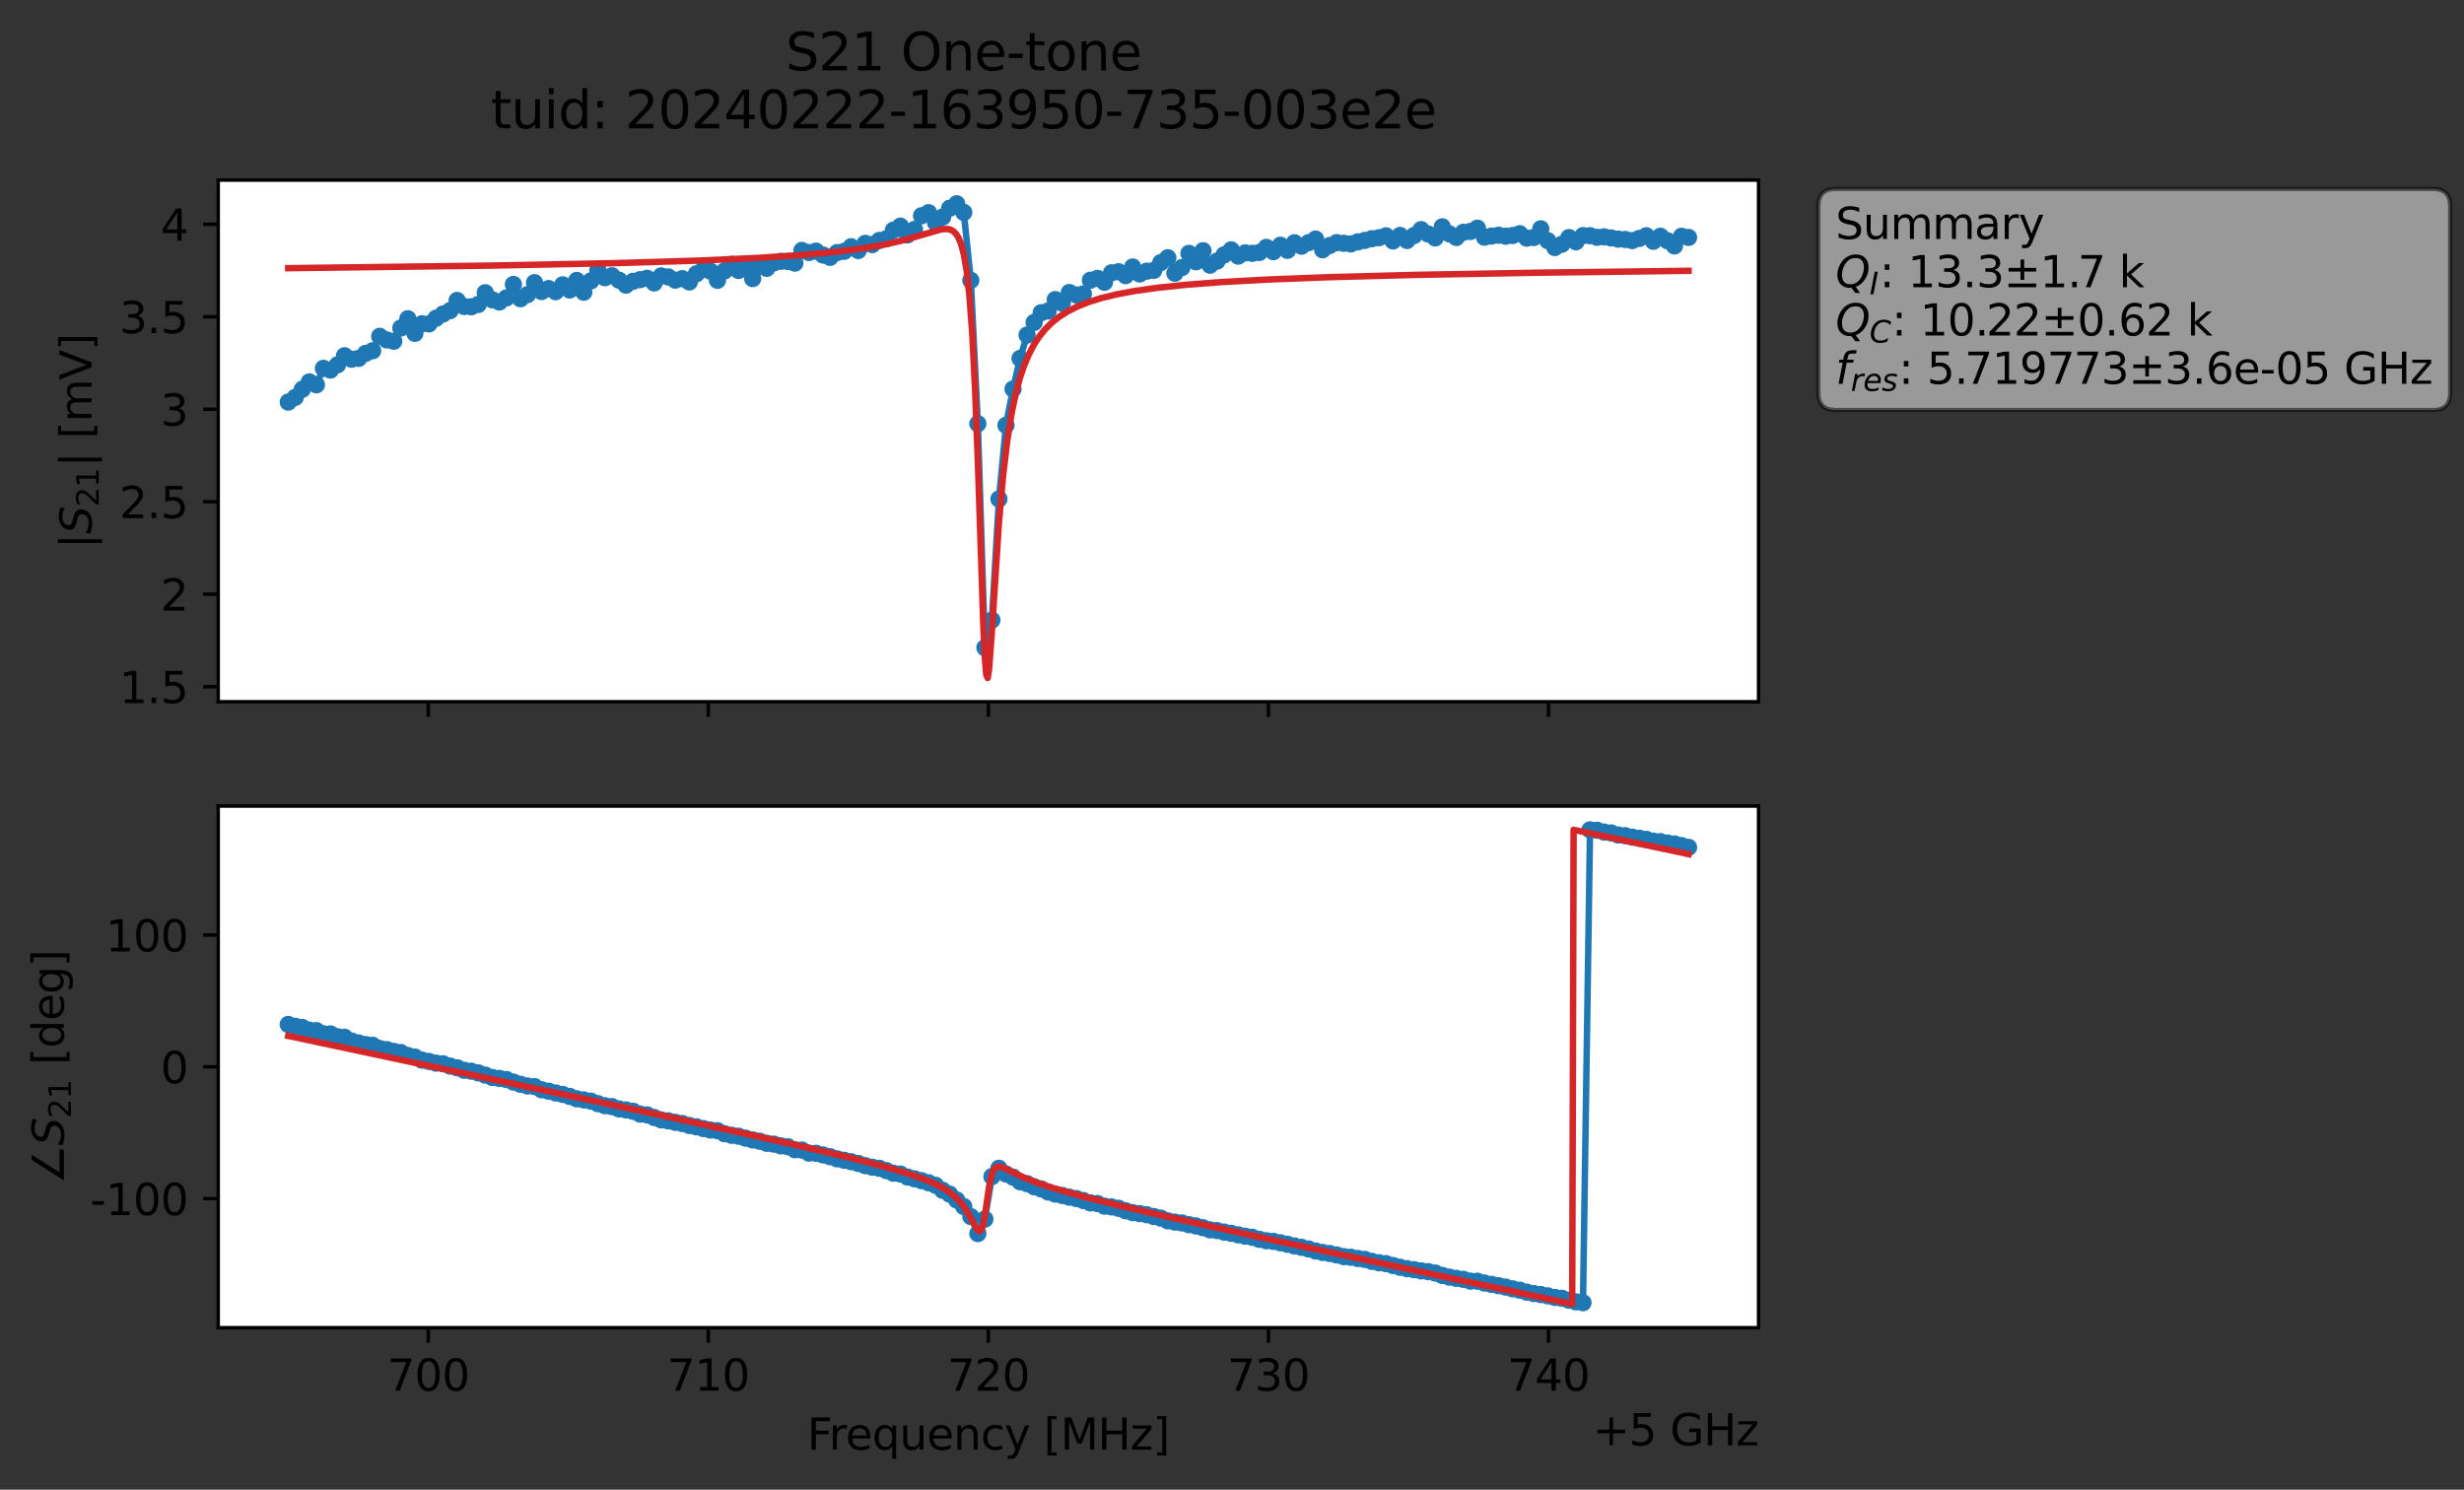 <?xml version="1.0" encoding="utf-8" standalone="no"?>
<!DOCTYPE svg PUBLIC "-//W3C//DTD SVG 1.1//EN"
  "http://www.w3.org/Graphics/SVG/1.1/DTD/svg11.dtd">
<svg xmlns:xlink="http://www.w3.org/1999/xlink" width="571.271pt" height="345.428pt" viewBox="0 0 571.271 345.428" xmlns="http://www.w3.org/2000/svg" version="1.1">
 <rect x="0" y="0" width="571.271" height="345.428" fill="#333333" stroke="none"/>
 <defs>
  <style type="text/css">*{stroke-linejoin: round; stroke-linecap: butt}</style>
 </defs>
 <g id="figure_1">
  <g id="patch_1">
   <path d="M 0 345.428 
L 571.271 345.428 
L 571.271 -0 
L 0 -0 
L 0 345.428 
z
" style="fill: none; opacity: 0"/>
  </g>
  <g id="axes_1">
   <g id="patch_2">
    <path d="M 50.595 162.72 
L 407.715 162.72 
L 407.715 41.76 
L 50.595 41.76 
z
" style="fill: #ffffff"/>
   </g>
   <g id="matplotlib.axis_1">
    <g id="xtick_1">
     <g id="line2d_1">
      <defs>
       <path id="mef6da8af36" d="M 0 0 
L 0 3.5 
" style="stroke: #000000; stroke-width: 0.8"/>
      </defs>
      <g>
       <use xlink:href="#mef6da8af36" x="99.293" y="162.72" style="stroke: #000000; stroke-width: 0.8"/>
      </g>
     </g>
    </g>
    <g id="xtick_2">
     <g id="line2d_2">
      <g>
       <use xlink:href="#mef6da8af36" x="164.224" y="162.72" style="stroke: #000000; stroke-width: 0.8"/>
      </g>
     </g>
    </g>
    <g id="xtick_3">
     <g id="line2d_3">
      <g>
       <use xlink:href="#mef6da8af36" x="229.155" y="162.72" style="stroke: #000000; stroke-width: 0.8"/>
      </g>
     </g>
    </g>
    <g id="xtick_4">
     <g id="line2d_4">
      <g>
       <use xlink:href="#mef6da8af36" x="294.086" y="162.72" style="stroke: #000000; stroke-width: 0.8"/>
      </g>
     </g>
    </g>
    <g id="xtick_5">
     <g id="line2d_5">
      <g>
       <use xlink:href="#mef6da8af36" x="359.017" y="162.72" style="stroke: #000000; stroke-width: 0.8"/>
      </g>
     </g>
    </g>
   </g>
   <g id="matplotlib.axis_2">
    <g id="ytick_1">
     <g id="line2d_6">
      <defs>
       <path id="m3d14c1b9ae" d="M 0 0 
L -3.5 0 
" style="stroke: #000000; stroke-width: 0.8"/>
      </defs>
      <g>
       <use xlink:href="#m3d14c1b9ae" x="50.595" y="159.229" style="stroke: #000000; stroke-width: 0.8"/>
      </g>
     </g>
     <g id="text_1">
      <!-- 1.5 -->
      <g transform="translate(27.692 163.028) scale(0.1 -0.1)">
       <defs>
        <path id="DejaVuSans-31" d="M 794 531 
L 1825 531 
L 1825 4091 
L 703 3866 
L 703 4441 
L 1819 4666 
L 2450 4666 
L 2450 531 
L 3481 531 
L 3481 0 
L 794 0 
L 794 531 
z
" transform="scale(0.016)"/>
        <path id="DejaVuSans-2e" d="M 684 794 
L 1344 794 
L 1344 0 
L 684 0 
L 684 794 
z
" transform="scale(0.016)"/>
        <path id="DejaVuSans-35" d="M 691 4666 
L 3169 4666 
L 3169 4134 
L 1269 4134 
L 1269 2991 
Q 1406 3038 1543 3061 
Q 1681 3084 1819 3084 
Q 2600 3084 3056 2656 
Q 3513 2228 3513 1497 
Q 3513 744 3044 326 
Q 2575 -91 1722 -91 
Q 1428 -91 1123 -41 
Q 819 9 494 109 
L 494 744 
Q 775 591 1075 516 
Q 1375 441 1709 441 
Q 2250 441 2565 725 
Q 2881 1009 2881 1497 
Q 2881 1984 2565 2268 
Q 2250 2553 1709 2553 
Q 1456 2553 1204 2497 
Q 953 2441 691 2322 
L 691 4666 
z
" transform="scale(0.016)"/>
       </defs>
       <use xlink:href="#DejaVuSans-31"/>
       <use xlink:href="#DejaVuSans-2e" x="63.623"/>
       <use xlink:href="#DejaVuSans-35" x="95.41"/>
      </g>
     </g>
    </g>
    <g id="ytick_2">
     <g id="line2d_7">
      <g>
       <use xlink:href="#m3d14c1b9ae" x="50.595" y="137.784" style="stroke: #000000; stroke-width: 0.8"/>
      </g>
     </g>
     <g id="text_2">
      <!-- 2 -->
      <g transform="translate(37.233 141.583) scale(0.1 -0.1)">
       <defs>
        <path id="DejaVuSans-32" d="M 1228 531 
L 3431 531 
L 3431 0 
L 469 0 
L 469 531 
Q 828 903 1448 1529 
Q 2069 2156 2228 2338 
Q 2531 2678 2651 2914 
Q 2772 3150 2772 3378 
Q 2772 3750 2511 3984 
Q 2250 4219 1831 4219 
Q 1534 4219 1204 4116 
Q 875 4013 500 3803 
L 500 4441 
Q 881 4594 1212 4672 
Q 1544 4750 1819 4750 
Q 2544 4750 2975 4387 
Q 3406 4025 3406 3419 
Q 3406 3131 3298 2873 
Q 3191 2616 2906 2266 
Q 2828 2175 2409 1742 
Q 1991 1309 1228 531 
z
" transform="scale(0.016)"/>
       </defs>
       <use xlink:href="#DejaVuSans-32"/>
      </g>
     </g>
    </g>
    <g id="ytick_3">
     <g id="line2d_8">
      <g>
       <use xlink:href="#m3d14c1b9ae" x="50.595" y="116.339" style="stroke: #000000; stroke-width: 0.8"/>
      </g>
     </g>
     <g id="text_3">
      <!-- 2.5 -->
      <g transform="translate(27.692 120.138) scale(0.1 -0.1)">
       <use xlink:href="#DejaVuSans-32"/>
       <use xlink:href="#DejaVuSans-2e" x="63.623"/>
       <use xlink:href="#DejaVuSans-35" x="95.41"/>
      </g>
     </g>
    </g>
    <g id="ytick_4">
     <g id="line2d_9">
      <g>
       <use xlink:href="#m3d14c1b9ae" x="50.595" y="94.894" style="stroke: #000000; stroke-width: 0.8"/>
      </g>
     </g>
     <g id="text_4">
      <!-- 3 -->
      <g transform="translate(37.233 98.693) scale(0.1 -0.1)">
       <defs>
        <path id="DejaVuSans-33" d="M 2597 2516 
Q 3050 2419 3304 2112 
Q 3559 1806 3559 1356 
Q 3559 666 3084 287 
Q 2609 -91 1734 -91 
Q 1441 -91 1130 -33 
Q 819 25 488 141 
L 488 750 
Q 750 597 1062 519 
Q 1375 441 1716 441 
Q 2309 441 2620 675 
Q 2931 909 2931 1356 
Q 2931 1769 2642 2001 
Q 2353 2234 1838 2234 
L 1294 2234 
L 1294 2753 
L 1863 2753 
Q 2328 2753 2575 2939 
Q 2822 3125 2822 3475 
Q 2822 3834 2567 4026 
Q 2313 4219 1838 4219 
Q 1578 4219 1281 4162 
Q 984 4106 628 3988 
L 628 4550 
Q 988 4650 1302 4700 
Q 1616 4750 1894 4750 
Q 2613 4750 3031 4423 
Q 3450 4097 3450 3541 
Q 3450 3153 3228 2886 
Q 3006 2619 2597 2516 
z
" transform="scale(0.016)"/>
       </defs>
       <use xlink:href="#DejaVuSans-33"/>
      </g>
     </g>
    </g>
    <g id="ytick_5">
     <g id="line2d_10">
      <g>
       <use xlink:href="#m3d14c1b9ae" x="50.595" y="73.449" style="stroke: #000000; stroke-width: 0.8"/>
      </g>
     </g>
     <g id="text_5">
      <!-- 3.5 -->
      <g transform="translate(27.692 77.248) scale(0.1 -0.1)">
       <use xlink:href="#DejaVuSans-33"/>
       <use xlink:href="#DejaVuSans-2e" x="63.623"/>
       <use xlink:href="#DejaVuSans-35" x="95.41"/>
      </g>
     </g>
    </g>
    <g id="ytick_6">
     <g id="line2d_11">
      <g>
       <use xlink:href="#m3d14c1b9ae" x="50.595" y="52.004" style="stroke: #000000; stroke-width: 0.8"/>
      </g>
     </g>
     <g id="text_6">
      <!-- 4 -->
      <g transform="translate(37.233 55.803) scale(0.1 -0.1)">
       <defs>
        <path id="DejaVuSans-34" d="M 2419 4116 
L 825 1625 
L 2419 1625 
L 2419 4116 
z
M 2253 4666 
L 3047 4666 
L 3047 1625 
L 3713 1625 
L 3713 1100 
L 3047 1100 
L 3047 0 
L 2419 0 
L 2419 1100 
L 313 1100 
L 313 1709 
L 2253 4666 
z
" transform="scale(0.016)"/>
       </defs>
       <use xlink:href="#DejaVuSans-34"/>
      </g>
     </g>
    </g>
    <g id="text_7">
     <!-- $|S_{21}|$ [mV] -->
     <g transform="translate(21.292 127.19) rotate(-90) scale(0.1 -0.1)">
      <defs>
       <path id="DejaVuSans-7c" d="M 1344 4891 
L 1344 -1509 
L 813 -1509 
L 813 4891 
L 1344 4891 
z
" transform="scale(0.016)"/>
       <path id="DejaVuSans-Oblique-53" d="M 3859 4513 
L 3738 3897 
Q 3422 4066 3111 4152 
Q 2800 4238 2509 4238 
Q 1944 4238 1609 3991 
Q 1275 3744 1275 3334 
Q 1275 3109 1398 2989 
Q 1522 2869 2034 2731 
L 2413 2638 
Q 3053 2472 3303 2217 
Q 3553 1963 3553 1503 
Q 3553 797 2998 353 
Q 2444 -91 1538 -91 
Q 1166 -91 791 -17 
Q 416 56 38 206 
L 166 856 
Q 513 641 861 531 
Q 1209 422 1556 422 
Q 2147 422 2503 684 
Q 2859 947 2859 1369 
Q 2859 1650 2717 1795 
Q 2575 1941 2106 2059 
L 1728 2156 
Q 1081 2325 845 2545 
Q 609 2766 609 3163 
Q 609 3859 1145 4304 
Q 1681 4750 2541 4750 
Q 2875 4750 3203 4690 
Q 3531 4631 3859 4513 
z
" transform="scale(0.016)"/>
       <path id="DejaVuSans-20" transform="scale(0.016)"/>
       <path id="DejaVuSans-5b" d="M 550 4863 
L 1875 4863 
L 1875 4416 
L 1125 4416 
L 1125 -397 
L 1875 -397 
L 1875 -844 
L 550 -844 
L 550 4863 
z
" transform="scale(0.016)"/>
       <path id="DejaVuSans-6d" d="M 3328 2828 
Q 3544 3216 3844 3400 
Q 4144 3584 4550 3584 
Q 5097 3584 5394 3201 
Q 5691 2819 5691 2113 
L 5691 0 
L 5113 0 
L 5113 2094 
Q 5113 2597 4934 2840 
Q 4756 3084 4391 3084 
Q 3944 3084 3684 2787 
Q 3425 2491 3425 1978 
L 3425 0 
L 2847 0 
L 2847 2094 
Q 2847 2600 2669 2842 
Q 2491 3084 2119 3084 
Q 1678 3084 1418 2786 
Q 1159 2488 1159 1978 
L 1159 0 
L 581 0 
L 581 3500 
L 1159 3500 
L 1159 2956 
Q 1356 3278 1631 3431 
Q 1906 3584 2284 3584 
Q 2666 3584 2933 3390 
Q 3200 3197 3328 2828 
z
" transform="scale(0.016)"/>
       <path id="DejaVuSans-56" d="M 1831 0 
L 50 4666 
L 709 4666 
L 2188 738 
L 3669 4666 
L 4325 4666 
L 2547 0 
L 1831 0 
z
" transform="scale(0.016)"/>
       <path id="DejaVuSans-5d" d="M 1947 4863 
L 1947 -844 
L 622 -844 
L 622 -397 
L 1369 -397 
L 1369 4416 
L 622 4416 
L 622 4863 
L 1947 4863 
z
" transform="scale(0.016)"/>
      </defs>
      <use xlink:href="#DejaVuSans-7c" transform="translate(0 0.578)"/>
      <use xlink:href="#DejaVuSans-Oblique-53" transform="translate(33.691 0.578)"/>
      <use xlink:href="#DejaVuSans-32" transform="translate(97.168 -15.828) scale(0.7)"/>
      <use xlink:href="#DejaVuSans-31" transform="translate(141.704 -15.828) scale(0.7)"/>
      <use xlink:href="#DejaVuSans-7c" transform="translate(188.975 0.578)"/>
      <use xlink:href="#DejaVuSans-20" transform="translate(222.666 0.578)"/>
      <use xlink:href="#DejaVuSans-5b" transform="translate(254.453 0.578)"/>
      <use xlink:href="#DejaVuSans-6d" transform="translate(293.467 0.578)"/>
      <use xlink:href="#DejaVuSans-56" transform="translate(390.879 0.578)"/>
      <use xlink:href="#DejaVuSans-5d" transform="translate(459.287 0.578)"/>
     </g>
    </g>
   </g>
   <g id="line2d_12">
    <path d="M 66.828 93.231 
L 68.459 92.14 
L 70.091 90.264 
L 71.722 88.558 
L 73.354 89.231 
L 74.985 85.411 
L 76.617 85.804 
L 78.248 84.596 
L 79.879 82.499 
L 81.511 83.302 
L 83.142 83.104 
L 84.774 81.945 
L 86.405 81.334 
L 88.037 77.99 
L 89.668 78.818 
L 91.299 79.124 
L 92.931 76.054 
L 94.562 73.916 
L 96.194 77.293 
L 97.825 75.076 
L 99.457 75.107 
L 101.088 73.797 
L 102.719 72.813 
L 104.351 72.032 
L 105.982 69.668 
L 107.614 71.073 
L 109.245 71.14 
L 110.877 70.606 
L 112.508 67.878 
L 114.14 69.516 
L 115.771 70.028 
L 117.402 69.083 
L 119.034 65.955 
L 120.665 69.278 
L 122.297 68.316 
L 123.928 65.547 
L 125.56 67.603 
L 127.191 66.92 
L 128.822 67.638 
L 130.454 66.047 
L 132.085 67.246 
L 133.717 65.029 
L 135.348 67.756 
L 138.611 62.672 
L 140.242 64.394 
L 141.874 63.942 
L 145.137 66.116 
L 146.768 65.227 
L 150.031 64.53 
L 151.662 65.607 
L 153.294 63.982 
L 154.925 64.216 
L 156.557 64.958 
L 158.188 64.624 
L 159.82 65.384 
L 161.451 63.496 
L 163.082 62.484 
L 164.714 62.877 
L 166.345 64.997 
L 167.977 62.824 
L 169.608 61.297 
L 171.24 62.719 
L 172.871 61.392 
L 174.502 64.6 
L 176.134 61.709 
L 177.765 62.222 
L 179.397 60.952 
L 181.028 60.588 
L 182.66 60.629 
L 184.291 61.013 
L 185.922 58.071 
L 187.554 58.556 
L 189.185 58.235 
L 190.817 59.138 
L 192.448 59.673 
L 194.08 58.575 
L 195.711 58.282 
L 197.342 57.215 
L 198.974 58.086 
L 200.605 56.435 
L 202.237 56.721 
L 203.868 55.757 
L 205.5 55.375 
L 207.131 53.372 
L 208.762 52.438 
L 210.394 54.469 
L 212.025 53.211 
L 213.657 50.028 
L 215.288 49.32 
L 216.92 51.645 
L 218.551 50.329 
L 220.182 48.285 
L 221.814 47.258 
L 223.445 49.254 
L 225.077 65.002 
L 226.708 98.247 
L 228.34 150.19 
L 229.971 143.786 
L 231.602 115.71 
L 233.234 98.615 
L 234.865 90.212 
L 236.497 83.111 
L 238.128 77.691 
L 239.76 74.771 
L 241.391 72.519 
L 243.022 72.114 
L 244.654 69.474 
L 246.285 70.322 
L 247.917 67.839 
L 249.548 68.386 
L 251.18 68.143 
L 252.811 64.976 
L 254.442 64.557 
L 256.074 65.452 
L 257.705 63.261 
L 259.337 63.017 
L 260.968 63.916 
L 262.6 61.908 
L 264.231 63.531 
L 265.862 62.887 
L 267.494 62.689 
L 269.125 60.891 
L 270.757 59.77 
L 272.388 63.354 
L 274.02 62.042 
L 275.651 58.757 
L 277.282 60.704 
L 278.914 58.139 
L 280.545 61.485 
L 282.177 60.542 
L 283.808 59.097 
L 285.44 57.942 
L 287.071 59.383 
L 288.703 58.635 
L 290.334 58.741 
L 291.965 58.545 
L 293.597 57.363 
L 295.228 58.355 
L 296.86 56.865 
L 298.491 58.051 
L 300.123 56.294 
L 301.754 57.088 
L 305.017 55.443 
L 306.648 57.917 
L 308.28 56.935 
L 309.911 56.269 
L 313.174 56.56 
L 314.805 56.084 
L 321.331 54.688 
L 322.963 55.878 
L 324.594 54.595 
L 326.225 55.761 
L 327.857 54.598 
L 329.488 53.246 
L 332.751 55.166 
L 334.383 52.597 
L 336.014 54.228 
L 337.645 55.068 
L 339.277 53.865 
L 340.908 53.675 
L 342.54 52.914 
L 344.171 54.994 
L 347.434 54.55 
L 349.065 54.779 
L 350.697 54.615 
L 352.328 54.196 
L 353.96 55.216 
L 355.591 55.076 
L 357.223 53.063 
L 358.854 55.815 
L 360.485 57.4 
L 362.117 56.633 
L 363.748 55.089 
L 365.38 56.063 
L 367.011 54.635 
L 368.643 54.659 
L 370.274 55.023 
L 371.905 54.919 
L 375.168 55.448 
L 376.8 55.524 
L 378.431 55.782 
L 380.063 55.291 
L 381.694 54.67 
L 383.325 55.941 
L 384.957 54.783 
L 386.588 55.824 
L 388.22 57.028 
L 389.851 54.798 
L 391.483 55.053 
L 391.483 55.053 
" clip-path="url(#p44b51695d2)" style="fill: none; stroke: #1f77b4; stroke-width: 1.5; stroke-linecap: square"/>
    <defs>
     <path id="mc24a6c67f6" d="M 0 1.5 
C 0.398 1.5 0.779 1.342 1.061 1.061 
C 1.342 0.779 1.5 0.398 1.5 0 
C 1.5 -0.398 1.342 -0.779 1.061 -1.061 
C 0.779 -1.342 0.398 -1.5 0 -1.5 
C -0.398 -1.5 -0.779 -1.342 -1.061 -1.061 
C -1.342 -0.779 -1.5 -0.398 -1.5 0 
C -1.5 0.398 -1.342 0.779 -1.061 1.061 
C -0.779 1.342 -0.398 1.5 0 1.5 
z
" style="stroke: #1f77b4"/>
    </defs>
    <g clip-path="url(#p44b51695d2)">
     <use xlink:href="#mc24a6c67f6" x="66.828" y="93.231" style="fill: #1f77b4; stroke: #1f77b4"/>
     <use xlink:href="#mc24a6c67f6" x="68.459" y="92.14" style="fill: #1f77b4; stroke: #1f77b4"/>
     <use xlink:href="#mc24a6c67f6" x="70.091" y="90.264" style="fill: #1f77b4; stroke: #1f77b4"/>
     <use xlink:href="#mc24a6c67f6" x="71.722" y="88.558" style="fill: #1f77b4; stroke: #1f77b4"/>
     <use xlink:href="#mc24a6c67f6" x="73.354" y="89.231" style="fill: #1f77b4; stroke: #1f77b4"/>
     <use xlink:href="#mc24a6c67f6" x="74.985" y="85.411" style="fill: #1f77b4; stroke: #1f77b4"/>
     <use xlink:href="#mc24a6c67f6" x="76.617" y="85.804" style="fill: #1f77b4; stroke: #1f77b4"/>
     <use xlink:href="#mc24a6c67f6" x="78.248" y="84.596" style="fill: #1f77b4; stroke: #1f77b4"/>
     <use xlink:href="#mc24a6c67f6" x="79.879" y="82.499" style="fill: #1f77b4; stroke: #1f77b4"/>
     <use xlink:href="#mc24a6c67f6" x="81.511" y="83.302" style="fill: #1f77b4; stroke: #1f77b4"/>
     <use xlink:href="#mc24a6c67f6" x="83.142" y="83.104" style="fill: #1f77b4; stroke: #1f77b4"/>
     <use xlink:href="#mc24a6c67f6" x="84.774" y="81.945" style="fill: #1f77b4; stroke: #1f77b4"/>
     <use xlink:href="#mc24a6c67f6" x="86.405" y="81.334" style="fill: #1f77b4; stroke: #1f77b4"/>
     <use xlink:href="#mc24a6c67f6" x="88.037" y="77.99" style="fill: #1f77b4; stroke: #1f77b4"/>
     <use xlink:href="#mc24a6c67f6" x="89.668" y="78.818" style="fill: #1f77b4; stroke: #1f77b4"/>
     <use xlink:href="#mc24a6c67f6" x="91.299" y="79.124" style="fill: #1f77b4; stroke: #1f77b4"/>
     <use xlink:href="#mc24a6c67f6" x="92.931" y="76.054" style="fill: #1f77b4; stroke: #1f77b4"/>
     <use xlink:href="#mc24a6c67f6" x="94.562" y="73.916" style="fill: #1f77b4; stroke: #1f77b4"/>
     <use xlink:href="#mc24a6c67f6" x="96.194" y="77.293" style="fill: #1f77b4; stroke: #1f77b4"/>
     <use xlink:href="#mc24a6c67f6" x="97.825" y="75.076" style="fill: #1f77b4; stroke: #1f77b4"/>
     <use xlink:href="#mc24a6c67f6" x="99.457" y="75.107" style="fill: #1f77b4; stroke: #1f77b4"/>
     <use xlink:href="#mc24a6c67f6" x="101.088" y="73.797" style="fill: #1f77b4; stroke: #1f77b4"/>
     <use xlink:href="#mc24a6c67f6" x="102.719" y="72.813" style="fill: #1f77b4; stroke: #1f77b4"/>
     <use xlink:href="#mc24a6c67f6" x="104.351" y="72.032" style="fill: #1f77b4; stroke: #1f77b4"/>
     <use xlink:href="#mc24a6c67f6" x="105.982" y="69.668" style="fill: #1f77b4; stroke: #1f77b4"/>
     <use xlink:href="#mc24a6c67f6" x="107.614" y="71.073" style="fill: #1f77b4; stroke: #1f77b4"/>
     <use xlink:href="#mc24a6c67f6" x="109.245" y="71.14" style="fill: #1f77b4; stroke: #1f77b4"/>
     <use xlink:href="#mc24a6c67f6" x="110.877" y="70.606" style="fill: #1f77b4; stroke: #1f77b4"/>
     <use xlink:href="#mc24a6c67f6" x="112.508" y="67.878" style="fill: #1f77b4; stroke: #1f77b4"/>
     <use xlink:href="#mc24a6c67f6" x="114.14" y="69.516" style="fill: #1f77b4; stroke: #1f77b4"/>
     <use xlink:href="#mc24a6c67f6" x="115.771" y="70.028" style="fill: #1f77b4; stroke: #1f77b4"/>
     <use xlink:href="#mc24a6c67f6" x="117.402" y="69.083" style="fill: #1f77b4; stroke: #1f77b4"/>
     <use xlink:href="#mc24a6c67f6" x="119.034" y="65.955" style="fill: #1f77b4; stroke: #1f77b4"/>
     <use xlink:href="#mc24a6c67f6" x="120.665" y="69.278" style="fill: #1f77b4; stroke: #1f77b4"/>
     <use xlink:href="#mc24a6c67f6" x="122.297" y="68.316" style="fill: #1f77b4; stroke: #1f77b4"/>
     <use xlink:href="#mc24a6c67f6" x="123.928" y="65.547" style="fill: #1f77b4; stroke: #1f77b4"/>
     <use xlink:href="#mc24a6c67f6" x="125.56" y="67.603" style="fill: #1f77b4; stroke: #1f77b4"/>
     <use xlink:href="#mc24a6c67f6" x="127.191" y="66.92" style="fill: #1f77b4; stroke: #1f77b4"/>
     <use xlink:href="#mc24a6c67f6" x="128.822" y="67.638" style="fill: #1f77b4; stroke: #1f77b4"/>
     <use xlink:href="#mc24a6c67f6" x="130.454" y="66.047" style="fill: #1f77b4; stroke: #1f77b4"/>
     <use xlink:href="#mc24a6c67f6" x="132.085" y="67.246" style="fill: #1f77b4; stroke: #1f77b4"/>
     <use xlink:href="#mc24a6c67f6" x="133.717" y="65.029" style="fill: #1f77b4; stroke: #1f77b4"/>
     <use xlink:href="#mc24a6c67f6" x="135.348" y="67.756" style="fill: #1f77b4; stroke: #1f77b4"/>
     <use xlink:href="#mc24a6c67f6" x="136.98" y="65.142" style="fill: #1f77b4; stroke: #1f77b4"/>
     <use xlink:href="#mc24a6c67f6" x="138.611" y="62.672" style="fill: #1f77b4; stroke: #1f77b4"/>
     <use xlink:href="#mc24a6c67f6" x="140.242" y="64.394" style="fill: #1f77b4; stroke: #1f77b4"/>
     <use xlink:href="#mc24a6c67f6" x="141.874" y="63.942" style="fill: #1f77b4; stroke: #1f77b4"/>
     <use xlink:href="#mc24a6c67f6" x="143.505" y="64.964" style="fill: #1f77b4; stroke: #1f77b4"/>
     <use xlink:href="#mc24a6c67f6" x="145.137" y="66.116" style="fill: #1f77b4; stroke: #1f77b4"/>
     <use xlink:href="#mc24a6c67f6" x="146.768" y="65.227" style="fill: #1f77b4; stroke: #1f77b4"/>
     <use xlink:href="#mc24a6c67f6" x="148.4" y="64.849" style="fill: #1f77b4; stroke: #1f77b4"/>
     <use xlink:href="#mc24a6c67f6" x="150.031" y="64.53" style="fill: #1f77b4; stroke: #1f77b4"/>
     <use xlink:href="#mc24a6c67f6" x="151.662" y="65.607" style="fill: #1f77b4; stroke: #1f77b4"/>
     <use xlink:href="#mc24a6c67f6" x="153.294" y="63.982" style="fill: #1f77b4; stroke: #1f77b4"/>
     <use xlink:href="#mc24a6c67f6" x="154.925" y="64.216" style="fill: #1f77b4; stroke: #1f77b4"/>
     <use xlink:href="#mc24a6c67f6" x="156.557" y="64.958" style="fill: #1f77b4; stroke: #1f77b4"/>
     <use xlink:href="#mc24a6c67f6" x="158.188" y="64.624" style="fill: #1f77b4; stroke: #1f77b4"/>
     <use xlink:href="#mc24a6c67f6" x="159.82" y="65.384" style="fill: #1f77b4; stroke: #1f77b4"/>
     <use xlink:href="#mc24a6c67f6" x="161.451" y="63.496" style="fill: #1f77b4; stroke: #1f77b4"/>
     <use xlink:href="#mc24a6c67f6" x="163.082" y="62.484" style="fill: #1f77b4; stroke: #1f77b4"/>
     <use xlink:href="#mc24a6c67f6" x="164.714" y="62.877" style="fill: #1f77b4; stroke: #1f77b4"/>
     <use xlink:href="#mc24a6c67f6" x="166.345" y="64.997" style="fill: #1f77b4; stroke: #1f77b4"/>
     <use xlink:href="#mc24a6c67f6" x="167.977" y="62.824" style="fill: #1f77b4; stroke: #1f77b4"/>
     <use xlink:href="#mc24a6c67f6" x="169.608" y="61.297" style="fill: #1f77b4; stroke: #1f77b4"/>
     <use xlink:href="#mc24a6c67f6" x="171.24" y="62.719" style="fill: #1f77b4; stroke: #1f77b4"/>
     <use xlink:href="#mc24a6c67f6" x="172.871" y="61.392" style="fill: #1f77b4; stroke: #1f77b4"/>
     <use xlink:href="#mc24a6c67f6" x="174.502" y="64.6" style="fill: #1f77b4; stroke: #1f77b4"/>
     <use xlink:href="#mc24a6c67f6" x="176.134" y="61.709" style="fill: #1f77b4; stroke: #1f77b4"/>
     <use xlink:href="#mc24a6c67f6" x="177.765" y="62.222" style="fill: #1f77b4; stroke: #1f77b4"/>
     <use xlink:href="#mc24a6c67f6" x="179.397" y="60.952" style="fill: #1f77b4; stroke: #1f77b4"/>
     <use xlink:href="#mc24a6c67f6" x="181.028" y="60.588" style="fill: #1f77b4; stroke: #1f77b4"/>
     <use xlink:href="#mc24a6c67f6" x="182.66" y="60.629" style="fill: #1f77b4; stroke: #1f77b4"/>
     <use xlink:href="#mc24a6c67f6" x="184.291" y="61.013" style="fill: #1f77b4; stroke: #1f77b4"/>
     <use xlink:href="#mc24a6c67f6" x="185.922" y="58.071" style="fill: #1f77b4; stroke: #1f77b4"/>
     <use xlink:href="#mc24a6c67f6" x="187.554" y="58.556" style="fill: #1f77b4; stroke: #1f77b4"/>
     <use xlink:href="#mc24a6c67f6" x="189.185" y="58.235" style="fill: #1f77b4; stroke: #1f77b4"/>
     <use xlink:href="#mc24a6c67f6" x="190.817" y="59.138" style="fill: #1f77b4; stroke: #1f77b4"/>
     <use xlink:href="#mc24a6c67f6" x="192.448" y="59.673" style="fill: #1f77b4; stroke: #1f77b4"/>
     <use xlink:href="#mc24a6c67f6" x="194.08" y="58.575" style="fill: #1f77b4; stroke: #1f77b4"/>
     <use xlink:href="#mc24a6c67f6" x="195.711" y="58.282" style="fill: #1f77b4; stroke: #1f77b4"/>
     <use xlink:href="#mc24a6c67f6" x="197.342" y="57.215" style="fill: #1f77b4; stroke: #1f77b4"/>
     <use xlink:href="#mc24a6c67f6" x="198.974" y="58.086" style="fill: #1f77b4; stroke: #1f77b4"/>
     <use xlink:href="#mc24a6c67f6" x="200.605" y="56.435" style="fill: #1f77b4; stroke: #1f77b4"/>
     <use xlink:href="#mc24a6c67f6" x="202.237" y="56.721" style="fill: #1f77b4; stroke: #1f77b4"/>
     <use xlink:href="#mc24a6c67f6" x="203.868" y="55.757" style="fill: #1f77b4; stroke: #1f77b4"/>
     <use xlink:href="#mc24a6c67f6" x="205.5" y="55.375" style="fill: #1f77b4; stroke: #1f77b4"/>
     <use xlink:href="#mc24a6c67f6" x="207.131" y="53.372" style="fill: #1f77b4; stroke: #1f77b4"/>
     <use xlink:href="#mc24a6c67f6" x="208.762" y="52.438" style="fill: #1f77b4; stroke: #1f77b4"/>
     <use xlink:href="#mc24a6c67f6" x="210.394" y="54.469" style="fill: #1f77b4; stroke: #1f77b4"/>
     <use xlink:href="#mc24a6c67f6" x="212.025" y="53.211" style="fill: #1f77b4; stroke: #1f77b4"/>
     <use xlink:href="#mc24a6c67f6" x="213.657" y="50.028" style="fill: #1f77b4; stroke: #1f77b4"/>
     <use xlink:href="#mc24a6c67f6" x="215.288" y="49.32" style="fill: #1f77b4; stroke: #1f77b4"/>
     <use xlink:href="#mc24a6c67f6" x="216.92" y="51.645" style="fill: #1f77b4; stroke: #1f77b4"/>
     <use xlink:href="#mc24a6c67f6" x="218.551" y="50.329" style="fill: #1f77b4; stroke: #1f77b4"/>
     <use xlink:href="#mc24a6c67f6" x="220.182" y="48.285" style="fill: #1f77b4; stroke: #1f77b4"/>
     <use xlink:href="#mc24a6c67f6" x="221.814" y="47.258" style="fill: #1f77b4; stroke: #1f77b4"/>
     <use xlink:href="#mc24a6c67f6" x="223.445" y="49.254" style="fill: #1f77b4; stroke: #1f77b4"/>
     <use xlink:href="#mc24a6c67f6" x="225.077" y="65.002" style="fill: #1f77b4; stroke: #1f77b4"/>
     <use xlink:href="#mc24a6c67f6" x="226.708" y="98.247" style="fill: #1f77b4; stroke: #1f77b4"/>
     <use xlink:href="#mc24a6c67f6" x="228.34" y="150.19" style="fill: #1f77b4; stroke: #1f77b4"/>
     <use xlink:href="#mc24a6c67f6" x="229.971" y="143.786" style="fill: #1f77b4; stroke: #1f77b4"/>
     <use xlink:href="#mc24a6c67f6" x="231.602" y="115.71" style="fill: #1f77b4; stroke: #1f77b4"/>
     <use xlink:href="#mc24a6c67f6" x="233.234" y="98.615" style="fill: #1f77b4; stroke: #1f77b4"/>
     <use xlink:href="#mc24a6c67f6" x="234.865" y="90.212" style="fill: #1f77b4; stroke: #1f77b4"/>
     <use xlink:href="#mc24a6c67f6" x="236.497" y="83.111" style="fill: #1f77b4; stroke: #1f77b4"/>
     <use xlink:href="#mc24a6c67f6" x="238.128" y="77.691" style="fill: #1f77b4; stroke: #1f77b4"/>
     <use xlink:href="#mc24a6c67f6" x="239.76" y="74.771" style="fill: #1f77b4; stroke: #1f77b4"/>
     <use xlink:href="#mc24a6c67f6" x="241.391" y="72.519" style="fill: #1f77b4; stroke: #1f77b4"/>
     <use xlink:href="#mc24a6c67f6" x="243.022" y="72.114" style="fill: #1f77b4; stroke: #1f77b4"/>
     <use xlink:href="#mc24a6c67f6" x="244.654" y="69.474" style="fill: #1f77b4; stroke: #1f77b4"/>
     <use xlink:href="#mc24a6c67f6" x="246.285" y="70.322" style="fill: #1f77b4; stroke: #1f77b4"/>
     <use xlink:href="#mc24a6c67f6" x="247.917" y="67.839" style="fill: #1f77b4; stroke: #1f77b4"/>
     <use xlink:href="#mc24a6c67f6" x="249.548" y="68.386" style="fill: #1f77b4; stroke: #1f77b4"/>
     <use xlink:href="#mc24a6c67f6" x="251.18" y="68.143" style="fill: #1f77b4; stroke: #1f77b4"/>
     <use xlink:href="#mc24a6c67f6" x="252.811" y="64.976" style="fill: #1f77b4; stroke: #1f77b4"/>
     <use xlink:href="#mc24a6c67f6" x="254.442" y="64.557" style="fill: #1f77b4; stroke: #1f77b4"/>
     <use xlink:href="#mc24a6c67f6" x="256.074" y="65.452" style="fill: #1f77b4; stroke: #1f77b4"/>
     <use xlink:href="#mc24a6c67f6" x="257.705" y="63.261" style="fill: #1f77b4; stroke: #1f77b4"/>
     <use xlink:href="#mc24a6c67f6" x="259.337" y="63.017" style="fill: #1f77b4; stroke: #1f77b4"/>
     <use xlink:href="#mc24a6c67f6" x="260.968" y="63.916" style="fill: #1f77b4; stroke: #1f77b4"/>
     <use xlink:href="#mc24a6c67f6" x="262.6" y="61.908" style="fill: #1f77b4; stroke: #1f77b4"/>
     <use xlink:href="#mc24a6c67f6" x="264.231" y="63.531" style="fill: #1f77b4; stroke: #1f77b4"/>
     <use xlink:href="#mc24a6c67f6" x="265.862" y="62.887" style="fill: #1f77b4; stroke: #1f77b4"/>
     <use xlink:href="#mc24a6c67f6" x="267.494" y="62.689" style="fill: #1f77b4; stroke: #1f77b4"/>
     <use xlink:href="#mc24a6c67f6" x="269.125" y="60.891" style="fill: #1f77b4; stroke: #1f77b4"/>
     <use xlink:href="#mc24a6c67f6" x="270.757" y="59.77" style="fill: #1f77b4; stroke: #1f77b4"/>
     <use xlink:href="#mc24a6c67f6" x="272.388" y="63.354" style="fill: #1f77b4; stroke: #1f77b4"/>
     <use xlink:href="#mc24a6c67f6" x="274.02" y="62.042" style="fill: #1f77b4; stroke: #1f77b4"/>
     <use xlink:href="#mc24a6c67f6" x="275.651" y="58.757" style="fill: #1f77b4; stroke: #1f77b4"/>
     <use xlink:href="#mc24a6c67f6" x="277.282" y="60.704" style="fill: #1f77b4; stroke: #1f77b4"/>
     <use xlink:href="#mc24a6c67f6" x="278.914" y="58.139" style="fill: #1f77b4; stroke: #1f77b4"/>
     <use xlink:href="#mc24a6c67f6" x="280.545" y="61.485" style="fill: #1f77b4; stroke: #1f77b4"/>
     <use xlink:href="#mc24a6c67f6" x="282.177" y="60.542" style="fill: #1f77b4; stroke: #1f77b4"/>
     <use xlink:href="#mc24a6c67f6" x="283.808" y="59.097" style="fill: #1f77b4; stroke: #1f77b4"/>
     <use xlink:href="#mc24a6c67f6" x="285.44" y="57.942" style="fill: #1f77b4; stroke: #1f77b4"/>
     <use xlink:href="#mc24a6c67f6" x="287.071" y="59.383" style="fill: #1f77b4; stroke: #1f77b4"/>
     <use xlink:href="#mc24a6c67f6" x="288.703" y="58.635" style="fill: #1f77b4; stroke: #1f77b4"/>
     <use xlink:href="#mc24a6c67f6" x="290.334" y="58.741" style="fill: #1f77b4; stroke: #1f77b4"/>
     <use xlink:href="#mc24a6c67f6" x="291.965" y="58.545" style="fill: #1f77b4; stroke: #1f77b4"/>
     <use xlink:href="#mc24a6c67f6" x="293.597" y="57.363" style="fill: #1f77b4; stroke: #1f77b4"/>
     <use xlink:href="#mc24a6c67f6" x="295.228" y="58.355" style="fill: #1f77b4; stroke: #1f77b4"/>
     <use xlink:href="#mc24a6c67f6" x="296.86" y="56.865" style="fill: #1f77b4; stroke: #1f77b4"/>
     <use xlink:href="#mc24a6c67f6" x="298.491" y="58.051" style="fill: #1f77b4; stroke: #1f77b4"/>
     <use xlink:href="#mc24a6c67f6" x="300.123" y="56.294" style="fill: #1f77b4; stroke: #1f77b4"/>
     <use xlink:href="#mc24a6c67f6" x="301.754" y="57.088" style="fill: #1f77b4; stroke: #1f77b4"/>
     <use xlink:href="#mc24a6c67f6" x="303.385" y="56.271" style="fill: #1f77b4; stroke: #1f77b4"/>
     <use xlink:href="#mc24a6c67f6" x="305.017" y="55.443" style="fill: #1f77b4; stroke: #1f77b4"/>
     <use xlink:href="#mc24a6c67f6" x="306.648" y="57.917" style="fill: #1f77b4; stroke: #1f77b4"/>
     <use xlink:href="#mc24a6c67f6" x="308.28" y="56.935" style="fill: #1f77b4; stroke: #1f77b4"/>
     <use xlink:href="#mc24a6c67f6" x="309.911" y="56.269" style="fill: #1f77b4; stroke: #1f77b4"/>
     <use xlink:href="#mc24a6c67f6" x="311.543" y="56.419" style="fill: #1f77b4; stroke: #1f77b4"/>
     <use xlink:href="#mc24a6c67f6" x="313.174" y="56.56" style="fill: #1f77b4; stroke: #1f77b4"/>
     <use xlink:href="#mc24a6c67f6" x="314.805" y="56.084" style="fill: #1f77b4; stroke: #1f77b4"/>
     <use xlink:href="#mc24a6c67f6" x="316.437" y="55.751" style="fill: #1f77b4; stroke: #1f77b4"/>
     <use xlink:href="#mc24a6c67f6" x="318.068" y="55.35" style="fill: #1f77b4; stroke: #1f77b4"/>
     <use xlink:href="#mc24a6c67f6" x="319.7" y="55.125" style="fill: #1f77b4; stroke: #1f77b4"/>
     <use xlink:href="#mc24a6c67f6" x="321.331" y="54.688" style="fill: #1f77b4; stroke: #1f77b4"/>
     <use xlink:href="#mc24a6c67f6" x="322.963" y="55.878" style="fill: #1f77b4; stroke: #1f77b4"/>
     <use xlink:href="#mc24a6c67f6" x="324.594" y="54.595" style="fill: #1f77b4; stroke: #1f77b4"/>
     <use xlink:href="#mc24a6c67f6" x="326.225" y="55.761" style="fill: #1f77b4; stroke: #1f77b4"/>
     <use xlink:href="#mc24a6c67f6" x="327.857" y="54.598" style="fill: #1f77b4; stroke: #1f77b4"/>
     <use xlink:href="#mc24a6c67f6" x="329.488" y="53.246" style="fill: #1f77b4; stroke: #1f77b4"/>
     <use xlink:href="#mc24a6c67f6" x="331.12" y="54.266" style="fill: #1f77b4; stroke: #1f77b4"/>
     <use xlink:href="#mc24a6c67f6" x="332.751" y="55.166" style="fill: #1f77b4; stroke: #1f77b4"/>
     <use xlink:href="#mc24a6c67f6" x="334.383" y="52.597" style="fill: #1f77b4; stroke: #1f77b4"/>
     <use xlink:href="#mc24a6c67f6" x="336.014" y="54.228" style="fill: #1f77b4; stroke: #1f77b4"/>
     <use xlink:href="#mc24a6c67f6" x="337.645" y="55.068" style="fill: #1f77b4; stroke: #1f77b4"/>
     <use xlink:href="#mc24a6c67f6" x="339.277" y="53.865" style="fill: #1f77b4; stroke: #1f77b4"/>
     <use xlink:href="#mc24a6c67f6" x="340.908" y="53.675" style="fill: #1f77b4; stroke: #1f77b4"/>
     <use xlink:href="#mc24a6c67f6" x="342.54" y="52.914" style="fill: #1f77b4; stroke: #1f77b4"/>
     <use xlink:href="#mc24a6c67f6" x="344.171" y="54.994" style="fill: #1f77b4; stroke: #1f77b4"/>
     <use xlink:href="#mc24a6c67f6" x="345.803" y="54.744" style="fill: #1f77b4; stroke: #1f77b4"/>
     <use xlink:href="#mc24a6c67f6" x="347.434" y="54.55" style="fill: #1f77b4; stroke: #1f77b4"/>
     <use xlink:href="#mc24a6c67f6" x="349.065" y="54.779" style="fill: #1f77b4; stroke: #1f77b4"/>
     <use xlink:href="#mc24a6c67f6" x="350.697" y="54.615" style="fill: #1f77b4; stroke: #1f77b4"/>
     <use xlink:href="#mc24a6c67f6" x="352.328" y="54.196" style="fill: #1f77b4; stroke: #1f77b4"/>
     <use xlink:href="#mc24a6c67f6" x="353.96" y="55.216" style="fill: #1f77b4; stroke: #1f77b4"/>
     <use xlink:href="#mc24a6c67f6" x="355.591" y="55.076" style="fill: #1f77b4; stroke: #1f77b4"/>
     <use xlink:href="#mc24a6c67f6" x="357.223" y="53.063" style="fill: #1f77b4; stroke: #1f77b4"/>
     <use xlink:href="#mc24a6c67f6" x="358.854" y="55.815" style="fill: #1f77b4; stroke: #1f77b4"/>
     <use xlink:href="#mc24a6c67f6" x="360.485" y="57.4" style="fill: #1f77b4; stroke: #1f77b4"/>
     <use xlink:href="#mc24a6c67f6" x="362.117" y="56.633" style="fill: #1f77b4; stroke: #1f77b4"/>
     <use xlink:href="#mc24a6c67f6" x="363.748" y="55.089" style="fill: #1f77b4; stroke: #1f77b4"/>
     <use xlink:href="#mc24a6c67f6" x="365.38" y="56.063" style="fill: #1f77b4; stroke: #1f77b4"/>
     <use xlink:href="#mc24a6c67f6" x="367.011" y="54.635" style="fill: #1f77b4; stroke: #1f77b4"/>
     <use xlink:href="#mc24a6c67f6" x="368.643" y="54.659" style="fill: #1f77b4; stroke: #1f77b4"/>
     <use xlink:href="#mc24a6c67f6" x="370.274" y="55.023" style="fill: #1f77b4; stroke: #1f77b4"/>
     <use xlink:href="#mc24a6c67f6" x="371.905" y="54.919" style="fill: #1f77b4; stroke: #1f77b4"/>
     <use xlink:href="#mc24a6c67f6" x="373.537" y="55.18" style="fill: #1f77b4; stroke: #1f77b4"/>
     <use xlink:href="#mc24a6c67f6" x="375.168" y="55.448" style="fill: #1f77b4; stroke: #1f77b4"/>
     <use xlink:href="#mc24a6c67f6" x="376.8" y="55.524" style="fill: #1f77b4; stroke: #1f77b4"/>
     <use xlink:href="#mc24a6c67f6" x="378.431" y="55.782" style="fill: #1f77b4; stroke: #1f77b4"/>
     <use xlink:href="#mc24a6c67f6" x="380.063" y="55.291" style="fill: #1f77b4; stroke: #1f77b4"/>
     <use xlink:href="#mc24a6c67f6" x="381.694" y="54.67" style="fill: #1f77b4; stroke: #1f77b4"/>
     <use xlink:href="#mc24a6c67f6" x="383.325" y="55.941" style="fill: #1f77b4; stroke: #1f77b4"/>
     <use xlink:href="#mc24a6c67f6" x="384.957" y="54.783" style="fill: #1f77b4; stroke: #1f77b4"/>
     <use xlink:href="#mc24a6c67f6" x="386.588" y="55.824" style="fill: #1f77b4; stroke: #1f77b4"/>
     <use xlink:href="#mc24a6c67f6" x="388.22" y="57.028" style="fill: #1f77b4; stroke: #1f77b4"/>
     <use xlink:href="#mc24a6c67f6" x="389.851" y="54.798" style="fill: #1f77b4; stroke: #1f77b4"/>
     <use xlink:href="#mc24a6c67f6" x="391.483" y="55.053" style="fill: #1f77b4; stroke: #1f77b4"/>
    </g>
   </g>
   <g id="line2d_13">
    <path d="M 66.828 62.184 
L 113.625 61.589 
L 142.873 61.009 
L 162.372 60.413 
L 176.021 59.788 
L 186.096 59.118 
L 193.895 58.384 
L 200.07 57.581 
L 204.944 56.733 
L 209.169 55.777 
L 213.069 54.671 
L 218.268 53.169 
L 219.568 53.09 
L 220.218 53.208 
L 220.868 53.503 
L 221.518 54.061 
L 222.168 55.014 
L 222.818 56.564 
L 223.468 59.017 
L 224.118 62.834 
L 224.768 68.69 
L 225.418 77.482 
L 226.068 90.176 
L 226.718 107.216 
L 228.018 146.035 
L 228.343 152.711 
L 228.668 156.518 
L 228.993 157.222 
L 229.318 155.234 
L 229.968 146.433 
L 231.593 121.306 
L 232.568 110.27 
L 233.543 102.078 
L 234.517 95.951 
L 235.492 91.278 
L 236.467 87.64 
L 237.442 84.748 
L 238.417 82.407 
L 239.717 79.913 
L 241.017 77.942 
L 242.317 76.349 
L 243.942 74.747 
L 245.567 73.461 
L 247.517 72.22 
L 249.792 71.071 
L 252.391 70.038 
L 255.316 69.125 
L 258.891 68.257 
L 263.116 67.469 
L 268.315 66.734 
L 274.815 66.05 
L 283.264 65.403 
L 293.989 64.817 
L 308.288 64.268 
L 328.112 63.744 
L 356.385 63.237 
L 391.483 62.796 
L 391.483 62.796 
" clip-path="url(#p44b51695d2)" style="fill: none; stroke: #d62728; stroke-width: 1.5; stroke-linecap: square"/>
   </g>
   <g id="patch_3">
    <path d="M 50.595 162.72 
L 50.595 41.76 
" style="fill: none; stroke: #000000; stroke-width: 0.8; stroke-linejoin: miter; stroke-linecap: square"/>
   </g>
   <g id="patch_4">
    <path d="M 407.715 162.72 
L 407.715 41.76 
" style="fill: none; stroke: #000000; stroke-width: 0.8; stroke-linejoin: miter; stroke-linecap: square"/>
   </g>
   <g id="patch_5">
    <path d="M 50.595 162.72 
L 407.715 162.72 
" style="fill: none; stroke: #000000; stroke-width: 0.8; stroke-linejoin: miter; stroke-linecap: square"/>
   </g>
   <g id="patch_6">
    <path d="M 50.595 41.76 
L 407.715 41.76 
" style="fill: none; stroke: #000000; stroke-width: 0.8; stroke-linejoin: miter; stroke-linecap: square"/>
   </g>
   <g id="text_8">
    <g id="patch_7">
     <path d="M 425.571 95.08 
L 564.071 95.08 
Q 568.071 95.08 568.071 91.08 
L 568.071 47.808 
Q 568.071 43.808 564.071 43.808 
L 425.571 43.808 
Q 421.571 43.808 421.571 47.808 
L 421.571 91.08 
Q 421.571 95.08 425.571 95.08 
z
" style="fill: #ffffff; opacity: 0.5; stroke: #000000; stroke-linejoin: miter"/>
    </g>
    <!-- Summary -->
    <g transform="translate(425.571 55.406) scale(0.1 -0.1)">
     <defs>
      <path id="DejaVuSans-53" d="M 3425 4513 
L 3425 3897 
Q 3066 4069 2747 4153 
Q 2428 4238 2131 4238 
Q 1616 4238 1336 4038 
Q 1056 3838 1056 3469 
Q 1056 3159 1242 3001 
Q 1428 2844 1947 2747 
L 2328 2669 
Q 3034 2534 3370 2195 
Q 3706 1856 3706 1288 
Q 3706 609 3251 259 
Q 2797 -91 1919 -91 
Q 1588 -91 1214 -16 
Q 841 59 441 206 
L 441 856 
Q 825 641 1194 531 
Q 1563 422 1919 422 
Q 2459 422 2753 634 
Q 3047 847 3047 1241 
Q 3047 1584 2836 1778 
Q 2625 1972 2144 2069 
L 1759 2144 
Q 1053 2284 737 2584 
Q 422 2884 422 3419 
Q 422 4038 858 4394 
Q 1294 4750 2059 4750 
Q 2388 4750 2728 4690 
Q 3069 4631 3425 4513 
z
" transform="scale(0.016)"/>
      <path id="DejaVuSans-75" d="M 544 1381 
L 544 3500 
L 1119 3500 
L 1119 1403 
Q 1119 906 1312 657 
Q 1506 409 1894 409 
Q 2359 409 2629 706 
Q 2900 1003 2900 1516 
L 2900 3500 
L 3475 3500 
L 3475 0 
L 2900 0 
L 2900 538 
Q 2691 219 2414 64 
Q 2138 -91 1772 -91 
Q 1169 -91 856 284 
Q 544 659 544 1381 
z
M 1991 3584 
L 1991 3584 
z
" transform="scale(0.016)"/>
      <path id="DejaVuSans-61" d="M 2194 1759 
Q 1497 1759 1228 1600 
Q 959 1441 959 1056 
Q 959 750 1161 570 
Q 1363 391 1709 391 
Q 2188 391 2477 730 
Q 2766 1069 2766 1631 
L 2766 1759 
L 2194 1759 
z
M 3341 1997 
L 3341 0 
L 2766 0 
L 2766 531 
Q 2569 213 2275 61 
Q 1981 -91 1556 -91 
Q 1019 -91 701 211 
Q 384 513 384 1019 
Q 384 1609 779 1909 
Q 1175 2209 1959 2209 
L 2766 2209 
L 2766 2266 
Q 2766 2663 2505 2880 
Q 2244 3097 1772 3097 
Q 1472 3097 1187 3025 
Q 903 2953 641 2809 
L 641 3341 
Q 956 3463 1253 3523 
Q 1550 3584 1831 3584 
Q 2591 3584 2966 3190 
Q 3341 2797 3341 1997 
z
" transform="scale(0.016)"/>
      <path id="DejaVuSans-72" d="M 2631 2963 
Q 2534 3019 2420 3045 
Q 2306 3072 2169 3072 
Q 1681 3072 1420 2755 
Q 1159 2438 1159 1844 
L 1159 0 
L 581 0 
L 581 3500 
L 1159 3500 
L 1159 2956 
Q 1341 3275 1631 3429 
Q 1922 3584 2338 3584 
Q 2397 3584 2469 3576 
Q 2541 3569 2628 3553 
L 2631 2963 
z
" transform="scale(0.016)"/>
      <path id="DejaVuSans-79" d="M 2059 -325 
Q 1816 -950 1584 -1140 
Q 1353 -1331 966 -1331 
L 506 -1331 
L 506 -850 
L 844 -850 
Q 1081 -850 1212 -737 
Q 1344 -625 1503 -206 
L 1606 56 
L 191 3500 
L 800 3500 
L 1894 763 
L 2988 3500 
L 3597 3500 
L 2059 -325 
z
" transform="scale(0.016)"/>
     </defs>
     <use xlink:href="#DejaVuSans-53"/>
     <use xlink:href="#DejaVuSans-75" x="63.477"/>
     <use xlink:href="#DejaVuSans-6d" x="126.855"/>
     <use xlink:href="#DejaVuSans-6d" x="224.268"/>
     <use xlink:href="#DejaVuSans-61" x="321.68"/>
     <use xlink:href="#DejaVuSans-72" x="382.959"/>
     <use xlink:href="#DejaVuSans-79" x="424.072"/>
    </g>
    <!-- $Q_I$: 13.3$\pm$1.7 k -->
    <g transform="translate(425.571 66.604) scale(0.1 -0.1)">
     <defs>
      <path id="DejaVuSans-Oblique-51" d="M 2309 -84 
Q 2275 -88 2237 -89 
Q 2200 -91 2125 -91 
Q 1250 -91 756 411 
Q 263 913 263 1797 
Q 263 2319 452 2844 
Q 641 3369 978 3788 
Q 1369 4269 1858 4509 
Q 2347 4750 2938 4750 
Q 3794 4750 4287 4245 
Q 4781 3741 4781 2869 
Q 4781 1928 4265 1147 
Q 3750 366 2919 44 
L 3553 -825 
L 2847 -825 
L 2309 -84 
z
M 2919 4238 
Q 2400 4238 2003 3986 
Q 1606 3734 1313 3219 
Q 1125 2891 1026 2522 
Q 928 2153 928 1778 
Q 928 1128 1239 775 
Q 1550 422 2119 422 
Q 2631 422 3032 676 
Q 3434 931 3719 1434 
Q 3909 1772 4009 2142 
Q 4109 2513 4109 2881 
Q 4109 3528 3796 3883 
Q 3484 4238 2919 4238 
z
" transform="scale(0.016)"/>
      <path id="DejaVuSans-Oblique-49" d="M 1081 4666 
L 1716 4666 
L 806 0 
L 172 0 
L 1081 4666 
z
" transform="scale(0.016)"/>
      <path id="DejaVuSans-3a" d="M 750 794 
L 1409 794 
L 1409 0 
L 750 0 
L 750 794 
z
M 750 3309 
L 1409 3309 
L 1409 2516 
L 750 2516 
L 750 3309 
z
" transform="scale(0.016)"/>
      <path id="DejaVuSans-b1" d="M 2944 4013 
L 2944 2803 
L 4684 2803 
L 4684 2272 
L 2944 2272 
L 2944 1063 
L 2419 1063 
L 2419 2272 
L 678 2272 
L 678 2803 
L 2419 2803 
L 2419 4013 
L 2944 4013 
z
M 678 531 
L 4684 531 
L 4684 0 
L 678 0 
L 678 531 
z
" transform="scale(0.016)"/>
      <path id="DejaVuSans-37" d="M 525 4666 
L 3525 4666 
L 3525 4397 
L 1831 0 
L 1172 0 
L 2766 4134 
L 525 4134 
L 525 4666 
z
" transform="scale(0.016)"/>
      <path id="DejaVuSans-6b" d="M 581 4863 
L 1159 4863 
L 1159 1991 
L 2875 3500 
L 3609 3500 
L 1753 1863 
L 3688 0 
L 2938 0 
L 1159 1709 
L 1159 0 
L 581 0 
L 581 4863 
z
" transform="scale(0.016)"/>
     </defs>
     <use xlink:href="#DejaVuSans-Oblique-51" transform="translate(0 0.016)"/>
     <use xlink:href="#DejaVuSans-Oblique-49" transform="translate(78.711 -16.391) scale(0.7)"/>
     <use xlink:href="#DejaVuSans-3a" transform="translate(102.09 0.016)"/>
     <use xlink:href="#DejaVuSans-20" transform="translate(135.781 0.016)"/>
     <use xlink:href="#DejaVuSans-31" transform="translate(167.568 0.016)"/>
     <use xlink:href="#DejaVuSans-33" transform="translate(231.191 0.016)"/>
     <use xlink:href="#DejaVuSans-2e" transform="translate(294.814 0.016)"/>
     <use xlink:href="#DejaVuSans-33" transform="translate(326.602 0.016)"/>
     <use xlink:href="#DejaVuSans-b1" transform="translate(390.225 0.016)"/>
     <use xlink:href="#DejaVuSans-31" transform="translate(474.014 0.016)"/>
     <use xlink:href="#DejaVuSans-2e" transform="translate(537.637 0.016)"/>
     <use xlink:href="#DejaVuSans-37" transform="translate(561.674 0.016)"/>
     <use xlink:href="#DejaVuSans-20" transform="translate(625.297 0.016)"/>
     <use xlink:href="#DejaVuSans-6b" transform="translate(657.084 0.016)"/>
    </g>
    <!-- $Q_C$: 10.22$\pm$0.62 k -->
    <g transform="translate(425.571 77.802) scale(0.1 -0.1)">
     <defs>
      <path id="DejaVuSans-Oblique-43" d="M 4447 4306 
L 4319 3641 
Q 4019 3944 3683 4091 
Q 3347 4238 2956 4238 
Q 2422 4238 2017 3981 
Q 1613 3725 1319 3200 
Q 1131 2863 1032 2486 
Q 934 2109 934 1728 
Q 934 1091 1264 756 
Q 1594 422 2222 422 
Q 2656 422 3056 561 
Q 3456 700 3834 978 
L 3688 231 
Q 3316 72 2936 -9 
Q 2556 -91 2175 -91 
Q 1278 -91 773 396 
Q 269 884 269 1753 
Q 269 2309 461 2846 
Q 653 3384 1013 3828 
Q 1394 4300 1883 4525 
Q 2372 4750 3022 4750 
Q 3422 4750 3780 4639 
Q 4138 4528 4447 4306 
z
" transform="scale(0.016)"/>
      <path id="DejaVuSans-30" d="M 2034 4250 
Q 1547 4250 1301 3770 
Q 1056 3291 1056 2328 
Q 1056 1369 1301 889 
Q 1547 409 2034 409 
Q 2525 409 2770 889 
Q 3016 1369 3016 2328 
Q 3016 3291 2770 3770 
Q 2525 4250 2034 4250 
z
M 2034 4750 
Q 2819 4750 3233 4129 
Q 3647 3509 3647 2328 
Q 3647 1150 3233 529 
Q 2819 -91 2034 -91 
Q 1250 -91 836 529 
Q 422 1150 422 2328 
Q 422 3509 836 4129 
Q 1250 4750 2034 4750 
z
" transform="scale(0.016)"/>
      <path id="DejaVuSans-36" d="M 2113 2584 
Q 1688 2584 1439 2293 
Q 1191 2003 1191 1497 
Q 1191 994 1439 701 
Q 1688 409 2113 409 
Q 2538 409 2786 701 
Q 3034 994 3034 1497 
Q 3034 2003 2786 2293 
Q 2538 2584 2113 2584 
z
M 3366 4563 
L 3366 3988 
Q 3128 4100 2886 4159 
Q 2644 4219 2406 4219 
Q 1781 4219 1451 3797 
Q 1122 3375 1075 2522 
Q 1259 2794 1537 2939 
Q 1816 3084 2150 3084 
Q 2853 3084 3261 2657 
Q 3669 2231 3669 1497 
Q 3669 778 3244 343 
Q 2819 -91 2113 -91 
Q 1303 -91 875 529 
Q 447 1150 447 2328 
Q 447 3434 972 4092 
Q 1497 4750 2381 4750 
Q 2619 4750 2861 4703 
Q 3103 4656 3366 4563 
z
" transform="scale(0.016)"/>
     </defs>
     <use xlink:href="#DejaVuSans-Oblique-51" transform="translate(0 0.016)"/>
     <use xlink:href="#DejaVuSans-Oblique-43" transform="translate(78.711 -16.391) scale(0.7)"/>
     <use xlink:href="#DejaVuSans-3a" transform="translate(130.322 0.016)"/>
     <use xlink:href="#DejaVuSans-20" transform="translate(164.014 0.016)"/>
     <use xlink:href="#DejaVuSans-31" transform="translate(195.801 0.016)"/>
     <use xlink:href="#DejaVuSans-30" transform="translate(259.424 0.016)"/>
     <use xlink:href="#DejaVuSans-2e" transform="translate(323.047 0.016)"/>
     <use xlink:href="#DejaVuSans-32" transform="translate(349.334 0.016)"/>
     <use xlink:href="#DejaVuSans-32" transform="translate(412.957 0.016)"/>
     <use xlink:href="#DejaVuSans-b1" transform="translate(476.58 0.016)"/>
     <use xlink:href="#DejaVuSans-30" transform="translate(560.369 0.016)"/>
     <use xlink:href="#DejaVuSans-2e" transform="translate(623.992 0.016)"/>
     <use xlink:href="#DejaVuSans-36" transform="translate(655.779 0.016)"/>
     <use xlink:href="#DejaVuSans-32" transform="translate(719.402 0.016)"/>
     <use xlink:href="#DejaVuSans-20" transform="translate(783.025 0.016)"/>
     <use xlink:href="#DejaVuSans-6b" transform="translate(814.812 0.016)"/>
    </g>
    <!-- $f_{res}$: 5.719773$\pm$3.6e-05 GHz -->
    <g transform="translate(425.571 89) scale(0.1 -0.1)">
     <defs>
      <path id="DejaVuSans-Oblique-66" d="M 3059 4863 
L 2969 4384 
L 2419 4384 
Q 2106 4384 1964 4261 
Q 1822 4138 1753 3809 
L 1691 3500 
L 2638 3500 
L 2553 3053 
L 1606 3053 
L 1013 0 
L 434 0 
L 1031 3053 
L 481 3053 
L 563 3500 
L 1113 3500 
L 1159 3744 
Q 1278 4363 1576 4613 
Q 1875 4863 2516 4863 
L 3059 4863 
z
" transform="scale(0.016)"/>
      <path id="DejaVuSans-Oblique-72" d="M 2853 2969 
Q 2766 3016 2653 3041 
Q 2541 3066 2413 3066 
Q 1953 3066 1609 2717 
Q 1266 2369 1153 1784 
L 800 0 
L 225 0 
L 909 3500 
L 1484 3500 
L 1375 2956 
Q 1603 3259 1920 3421 
Q 2238 3584 2597 3584 
Q 2691 3584 2781 3573 
Q 2872 3563 2963 3538 
L 2853 2969 
z
" transform="scale(0.016)"/>
      <path id="DejaVuSans-Oblique-65" d="M 3078 2063 
Q 3088 2113 3092 2166 
Q 3097 2219 3097 2272 
Q 3097 2653 2873 2875 
Q 2650 3097 2266 3097 
Q 1838 3097 1509 2826 
Q 1181 2556 1013 2059 
L 3078 2063 
z
M 3578 1613 
L 903 1613 
Q 884 1494 878 1425 
Q 872 1356 872 1306 
Q 872 872 1139 634 
Q 1406 397 1894 397 
Q 2269 397 2603 481 
Q 2938 566 3225 728 
L 3116 159 
Q 2806 34 2476 -28 
Q 2147 -91 1806 -91 
Q 1078 -91 686 257 
Q 294 606 294 1247 
Q 294 1794 489 2264 
Q 684 2734 1063 3103 
Q 1306 3334 1642 3459 
Q 1978 3584 2356 3584 
Q 2950 3584 3301 3228 
Q 3653 2872 3653 2272 
Q 3653 2128 3634 1964 
Q 3616 1800 3578 1613 
z
" transform="scale(0.016)"/>
      <path id="DejaVuSans-Oblique-73" d="M 3200 3397 
L 3091 2853 
Q 2863 2978 2609 3040 
Q 2356 3103 2088 3103 
Q 1634 3103 1373 2948 
Q 1113 2794 1113 2528 
Q 1113 2219 1719 2053 
Q 1766 2041 1788 2034 
L 1972 1978 
Q 2547 1819 2739 1644 
Q 2931 1469 2931 1166 
Q 2931 609 2489 259 
Q 2047 -91 1331 -91 
Q 1053 -91 747 -37 
Q 441 16 72 128 
L 184 722 
Q 500 559 806 475 
Q 1113 391 1394 391 
Q 1816 391 2080 572 
Q 2344 753 2344 1031 
Q 2344 1331 1650 1516 
L 1591 1531 
L 1394 1581 
Q 956 1697 753 1886 
Q 550 2075 550 2369 
Q 550 2928 970 3256 
Q 1391 3584 2113 3584 
Q 2397 3584 2667 3537 
Q 2938 3491 3200 3397 
z
" transform="scale(0.016)"/>
      <path id="DejaVuSans-39" d="M 703 97 
L 703 672 
Q 941 559 1184 500 
Q 1428 441 1663 441 
Q 2288 441 2617 861 
Q 2947 1281 2994 2138 
Q 2813 1869 2534 1725 
Q 2256 1581 1919 1581 
Q 1219 1581 811 2004 
Q 403 2428 403 3163 
Q 403 3881 828 4315 
Q 1253 4750 1959 4750 
Q 2769 4750 3195 4129 
Q 3622 3509 3622 2328 
Q 3622 1225 3098 567 
Q 2575 -91 1691 -91 
Q 1453 -91 1209 -44 
Q 966 3 703 97 
z
M 1959 2075 
Q 2384 2075 2632 2365 
Q 2881 2656 2881 3163 
Q 2881 3666 2632 3958 
Q 2384 4250 1959 4250 
Q 1534 4250 1286 3958 
Q 1038 3666 1038 3163 
Q 1038 2656 1286 2365 
Q 1534 2075 1959 2075 
z
" transform="scale(0.016)"/>
      <path id="DejaVuSans-65" d="M 3597 1894 
L 3597 1613 
L 953 1613 
Q 991 1019 1311 708 
Q 1631 397 2203 397 
Q 2534 397 2845 478 
Q 3156 559 3463 722 
L 3463 178 
Q 3153 47 2828 -22 
Q 2503 -91 2169 -91 
Q 1331 -91 842 396 
Q 353 884 353 1716 
Q 353 2575 817 3079 
Q 1281 3584 2069 3584 
Q 2775 3584 3186 3129 
Q 3597 2675 3597 1894 
z
M 3022 2063 
Q 3016 2534 2758 2815 
Q 2500 3097 2075 3097 
Q 1594 3097 1305 2825 
Q 1016 2553 972 2059 
L 3022 2063 
z
" transform="scale(0.016)"/>
      <path id="DejaVuSans-2d" d="M 313 2009 
L 1997 2009 
L 1997 1497 
L 313 1497 
L 313 2009 
z
" transform="scale(0.016)"/>
      <path id="DejaVuSans-47" d="M 3809 666 
L 3809 1919 
L 2778 1919 
L 2778 2438 
L 4434 2438 
L 4434 434 
Q 4069 175 3628 42 
Q 3188 -91 2688 -91 
Q 1594 -91 976 548 
Q 359 1188 359 2328 
Q 359 3472 976 4111 
Q 1594 4750 2688 4750 
Q 3144 4750 3555 4637 
Q 3966 4525 4313 4306 
L 4313 3634 
Q 3963 3931 3569 4081 
Q 3175 4231 2741 4231 
Q 1884 4231 1454 3753 
Q 1025 3275 1025 2328 
Q 1025 1384 1454 906 
Q 1884 428 2741 428 
Q 3075 428 3337 486 
Q 3600 544 3809 666 
z
" transform="scale(0.016)"/>
      <path id="DejaVuSans-48" d="M 628 4666 
L 1259 4666 
L 1259 2753 
L 3553 2753 
L 3553 4666 
L 4184 4666 
L 4184 0 
L 3553 0 
L 3553 2222 
L 1259 2222 
L 1259 0 
L 628 0 
L 628 4666 
z
" transform="scale(0.016)"/>
      <path id="DejaVuSans-7a" d="M 353 3500 
L 3084 3500 
L 3084 2975 
L 922 459 
L 3084 459 
L 3084 0 
L 275 0 
L 275 525 
L 2438 3041 
L 353 3041 
L 353 3500 
z
" transform="scale(0.016)"/>
     </defs>
     <use xlink:href="#DejaVuSans-Oblique-66" transform="translate(0 0.016)"/>
     <use xlink:href="#DejaVuSans-Oblique-72" transform="translate(35.205 -16.391) scale(0.7)"/>
     <use xlink:href="#DejaVuSans-Oblique-65" transform="translate(63.984 -16.391) scale(0.7)"/>
     <use xlink:href="#DejaVuSans-Oblique-73" transform="translate(107.051 -16.391) scale(0.7)"/>
     <use xlink:href="#DejaVuSans-3a" transform="translate(146.255 0.016)"/>
     <use xlink:href="#DejaVuSans-20" transform="translate(179.946 0.016)"/>
     <use xlink:href="#DejaVuSans-35" transform="translate(211.733 0.016)"/>
     <use xlink:href="#DejaVuSans-2e" transform="translate(275.356 0.016)"/>
     <use xlink:href="#DejaVuSans-37" transform="translate(299.394 0.016)"/>
     <use xlink:href="#DejaVuSans-31" transform="translate(363.017 0.016)"/>
     <use xlink:href="#DejaVuSans-39" transform="translate(426.64 0.016)"/>
     <use xlink:href="#DejaVuSans-37" transform="translate(490.263 0.016)"/>
     <use xlink:href="#DejaVuSans-37" transform="translate(552.136 0.016)"/>
     <use xlink:href="#DejaVuSans-33" transform="translate(615.759 0.016)"/>
     <use xlink:href="#DejaVuSans-b1" transform="translate(679.382 0.016)"/>
     <use xlink:href="#DejaVuSans-33" transform="translate(763.171 0.016)"/>
     <use xlink:href="#DejaVuSans-2e" transform="translate(826.794 0.016)"/>
     <use xlink:href="#DejaVuSans-36" transform="translate(858.581 0.016)"/>
     <use xlink:href="#DejaVuSans-65" transform="translate(922.204 0.016)"/>
     <use xlink:href="#DejaVuSans-2d" transform="translate(983.728 0.016)"/>
     <use xlink:href="#DejaVuSans-30" transform="translate(1019.812 0.016)"/>
     <use xlink:href="#DejaVuSans-35" transform="translate(1083.435 0.016)"/>
     <use xlink:href="#DejaVuSans-20" transform="translate(1147.058 0.016)"/>
     <use xlink:href="#DejaVuSans-47" transform="translate(1178.845 0.016)"/>
     <use xlink:href="#DejaVuSans-48" transform="translate(1256.335 0.016)"/>
     <use xlink:href="#DejaVuSans-7a" transform="translate(1331.53 0.016)"/>
    </g>
   </g>
  </g>
  <g id="axes_2">
   <g id="patch_8">
    <path d="M 50.595 307.872 
L 407.715 307.872 
L 407.715 186.912 
L 50.595 186.912 
z
" style="fill: #ffffff"/>
   </g>
   <g id="matplotlib.axis_3">
    <g id="xtick_6">
     <g id="line2d_14">
      <g>
       <use xlink:href="#mef6da8af36" x="99.293" y="307.872" style="stroke: #000000; stroke-width: 0.8"/>
      </g>
     </g>
     <g id="text_9">
      <!-- 700 -->
      <g transform="translate(89.75 322.47) scale(0.1 -0.1)">
       <use xlink:href="#DejaVuSans-37"/>
       <use xlink:href="#DejaVuSans-30" x="63.623"/>
       <use xlink:href="#DejaVuSans-30" x="127.246"/>
      </g>
     </g>
    </g>
    <g id="xtick_7">
     <g id="line2d_15">
      <g>
       <use xlink:href="#mef6da8af36" x="164.224" y="307.872" style="stroke: #000000; stroke-width: 0.8"/>
      </g>
     </g>
     <g id="text_10">
      <!-- 710 -->
      <g transform="translate(154.681 322.47) scale(0.1 -0.1)">
       <use xlink:href="#DejaVuSans-37"/>
       <use xlink:href="#DejaVuSans-31" x="63.623"/>
       <use xlink:href="#DejaVuSans-30" x="127.246"/>
      </g>
     </g>
    </g>
    <g id="xtick_8">
     <g id="line2d_16">
      <g>
       <use xlink:href="#mef6da8af36" x="229.155" y="307.872" style="stroke: #000000; stroke-width: 0.8"/>
      </g>
     </g>
     <g id="text_11">
      <!-- 720 -->
      <g transform="translate(219.612 322.47) scale(0.1 -0.1)">
       <use xlink:href="#DejaVuSans-37"/>
       <use xlink:href="#DejaVuSans-32" x="63.623"/>
       <use xlink:href="#DejaVuSans-30" x="127.246"/>
      </g>
     </g>
    </g>
    <g id="xtick_9">
     <g id="line2d_17">
      <g>
       <use xlink:href="#mef6da8af36" x="294.086" y="307.872" style="stroke: #000000; stroke-width: 0.8"/>
      </g>
     </g>
     <g id="text_12">
      <!-- 730 -->
      <g transform="translate(284.542 322.47) scale(0.1 -0.1)">
       <use xlink:href="#DejaVuSans-37"/>
       <use xlink:href="#DejaVuSans-33" x="63.623"/>
       <use xlink:href="#DejaVuSans-30" x="127.246"/>
      </g>
     </g>
    </g>
    <g id="xtick_10">
     <g id="line2d_18">
      <g>
       <use xlink:href="#mef6da8af36" x="359.017" y="307.872" style="stroke: #000000; stroke-width: 0.8"/>
      </g>
     </g>
     <g id="text_13">
      <!-- 740 -->
      <g transform="translate(349.473 322.47) scale(0.1 -0.1)">
       <use xlink:href="#DejaVuSans-37"/>
       <use xlink:href="#DejaVuSans-34" x="63.623"/>
       <use xlink:href="#DejaVuSans-30" x="127.246"/>
      </g>
     </g>
    </g>
    <g id="text_14">
     <!-- Frequency [MHz] -->
     <g transform="translate(187.137 336.149) scale(0.1 -0.1)">
      <defs>
       <path id="DejaVuSans-46" d="M 628 4666 
L 3309 4666 
L 3309 4134 
L 1259 4134 
L 1259 2759 
L 3109 2759 
L 3109 2228 
L 1259 2228 
L 1259 0 
L 628 0 
L 628 4666 
z
" transform="scale(0.016)"/>
       <path id="DejaVuSans-71" d="M 947 1747 
Q 947 1113 1208 752 
Q 1469 391 1925 391 
Q 2381 391 2643 752 
Q 2906 1113 2906 1747 
Q 2906 2381 2643 2742 
Q 2381 3103 1925 3103 
Q 1469 3103 1208 2742 
Q 947 2381 947 1747 
z
M 2906 525 
Q 2725 213 2448 61 
Q 2172 -91 1784 -91 
Q 1150 -91 751 415 
Q 353 922 353 1747 
Q 353 2572 751 3078 
Q 1150 3584 1784 3584 
Q 2172 3584 2448 3432 
Q 2725 3281 2906 2969 
L 2906 3500 
L 3481 3500 
L 3481 -1331 
L 2906 -1331 
L 2906 525 
z
" transform="scale(0.016)"/>
       <path id="DejaVuSans-6e" d="M 3513 2113 
L 3513 0 
L 2938 0 
L 2938 2094 
Q 2938 2591 2744 2837 
Q 2550 3084 2163 3084 
Q 1697 3084 1428 2787 
Q 1159 2491 1159 1978 
L 1159 0 
L 581 0 
L 581 3500 
L 1159 3500 
L 1159 2956 
Q 1366 3272 1645 3428 
Q 1925 3584 2291 3584 
Q 2894 3584 3203 3211 
Q 3513 2838 3513 2113 
z
" transform="scale(0.016)"/>
       <path id="DejaVuSans-63" d="M 3122 3366 
L 3122 2828 
Q 2878 2963 2633 3030 
Q 2388 3097 2138 3097 
Q 1578 3097 1268 2742 
Q 959 2388 959 1747 
Q 959 1106 1268 751 
Q 1578 397 2138 397 
Q 2388 397 2633 464 
Q 2878 531 3122 666 
L 3122 134 
Q 2881 22 2623 -34 
Q 2366 -91 2075 -91 
Q 1284 -91 818 406 
Q 353 903 353 1747 
Q 353 2603 823 3093 
Q 1294 3584 2113 3584 
Q 2378 3584 2631 3529 
Q 2884 3475 3122 3366 
z
" transform="scale(0.016)"/>
       <path id="DejaVuSans-4d" d="M 628 4666 
L 1569 4666 
L 2759 1491 
L 3956 4666 
L 4897 4666 
L 4897 0 
L 4281 0 
L 4281 4097 
L 3078 897 
L 2444 897 
L 1241 4097 
L 1241 0 
L 628 0 
L 628 4666 
z
" transform="scale(0.016)"/>
      </defs>
      <use xlink:href="#DejaVuSans-46"/>
      <use xlink:href="#DejaVuSans-72" x="50.27"/>
      <use xlink:href="#DejaVuSans-65" x="89.133"/>
      <use xlink:href="#DejaVuSans-71" x="150.656"/>
      <use xlink:href="#DejaVuSans-75" x="214.133"/>
      <use xlink:href="#DejaVuSans-65" x="277.512"/>
      <use xlink:href="#DejaVuSans-6e" x="339.035"/>
      <use xlink:href="#DejaVuSans-63" x="402.414"/>
      <use xlink:href="#DejaVuSans-79" x="457.395"/>
      <use xlink:href="#DejaVuSans-20" x="516.574"/>
      <use xlink:href="#DejaVuSans-5b" x="548.361"/>
      <use xlink:href="#DejaVuSans-4d" x="587.375"/>
      <use xlink:href="#DejaVuSans-48" x="673.654"/>
      <use xlink:href="#DejaVuSans-7a" x="748.85"/>
      <use xlink:href="#DejaVuSans-5d" x="801.34"/>
     </g>
    </g>
    <g id="text_15">
     <!-- +5 GHz -->
     <g transform="translate(369.278 335.149) scale(0.1 -0.1)">
      <defs>
       <path id="DejaVuSans-2b" d="M 2944 4013 
L 2944 2272 
L 4684 2272 
L 4684 1741 
L 2944 1741 
L 2944 0 
L 2419 0 
L 2419 1741 
L 678 1741 
L 678 2272 
L 2419 2272 
L 2419 4013 
L 2944 4013 
z
" transform="scale(0.016)"/>
      </defs>
      <use xlink:href="#DejaVuSans-2b"/>
      <use xlink:href="#DejaVuSans-35" x="83.789"/>
      <use xlink:href="#DejaVuSans-20" x="147.412"/>
      <use xlink:href="#DejaVuSans-47" x="179.199"/>
      <use xlink:href="#DejaVuSans-48" x="256.689"/>
      <use xlink:href="#DejaVuSans-7a" x="331.885"/>
     </g>
    </g>
   </g>
   <g id="matplotlib.axis_4">
    <g id="ytick_7">
     <g id="line2d_19">
      <g>
       <use xlink:href="#m3d14c1b9ae" x="50.595" y="277.945" style="stroke: #000000; stroke-width: 0.8"/>
      </g>
     </g>
     <g id="text_16">
      <!-- -100 -->
      <g transform="translate(20.9 281.745) scale(0.1 -0.1)">
       <use xlink:href="#DejaVuSans-2d"/>
       <use xlink:href="#DejaVuSans-31" x="36.084"/>
       <use xlink:href="#DejaVuSans-30" x="99.707"/>
       <use xlink:href="#DejaVuSans-30" x="163.33"/>
      </g>
     </g>
    </g>
    <g id="ytick_8">
     <g id="line2d_20">
      <g>
       <use xlink:href="#m3d14c1b9ae" x="50.595" y="247.381" style="stroke: #000000; stroke-width: 0.8"/>
      </g>
     </g>
     <g id="text_17">
      <!-- 0 -->
      <g transform="translate(37.233 251.18) scale(0.1 -0.1)">
       <use xlink:href="#DejaVuSans-30"/>
      </g>
     </g>
    </g>
    <g id="ytick_9">
     <g id="line2d_21">
      <g>
       <use xlink:href="#m3d14c1b9ae" x="50.595" y="216.816" style="stroke: #000000; stroke-width: 0.8"/>
      </g>
     </g>
     <g id="text_18">
      <!-- 100 -->
      <g transform="translate(24.508 220.615) scale(0.1 -0.1)">
       <use xlink:href="#DejaVuSans-31"/>
       <use xlink:href="#DejaVuSans-30" x="63.623"/>
       <use xlink:href="#DejaVuSans-30" x="127.246"/>
      </g>
     </g>
    </g>
    <g id="text_19">
     <!-- $\angle S_{21}$ [deg] -->
     <g transform="translate(14.8 274.592) rotate(-90) scale(0.1 -0.1)">
      <defs>
       <path id="DejaVuSans-2220" d="M 5028 631 
L 5028 0 
L 547 0 
L 3525 4666 
L 4281 4666 
L 1716 631 
L 5028 631 
z
" transform="scale(0.016)"/>
       <path id="DejaVuSans-64" d="M 2906 2969 
L 2906 4863 
L 3481 4863 
L 3481 0 
L 2906 0 
L 2906 525 
Q 2725 213 2448 61 
Q 2172 -91 1784 -91 
Q 1150 -91 751 415 
Q 353 922 353 1747 
Q 353 2572 751 3078 
Q 1150 3584 1784 3584 
Q 2172 3584 2448 3432 
Q 2725 3281 2906 2969 
z
M 947 1747 
Q 947 1113 1208 752 
Q 1469 391 1925 391 
Q 2381 391 2643 752 
Q 2906 1113 2906 1747 
Q 2906 2381 2643 2742 
Q 2381 3103 1925 3103 
Q 1469 3103 1208 2742 
Q 947 2381 947 1747 
z
" transform="scale(0.016)"/>
       <path id="DejaVuSans-67" d="M 2906 1791 
Q 2906 2416 2648 2759 
Q 2391 3103 1925 3103 
Q 1463 3103 1205 2759 
Q 947 2416 947 1791 
Q 947 1169 1205 825 
Q 1463 481 1925 481 
Q 2391 481 2648 825 
Q 2906 1169 2906 1791 
z
M 3481 434 
Q 3481 -459 3084 -895 
Q 2688 -1331 1869 -1331 
Q 1566 -1331 1297 -1286 
Q 1028 -1241 775 -1147 
L 775 -588 
Q 1028 -725 1275 -790 
Q 1522 -856 1778 -856 
Q 2344 -856 2625 -561 
Q 2906 -266 2906 331 
L 2906 616 
Q 2728 306 2450 153 
Q 2172 0 1784 0 
Q 1141 0 747 490 
Q 353 981 353 1791 
Q 353 2603 747 3093 
Q 1141 3584 1784 3584 
Q 2172 3584 2450 3431 
Q 2728 3278 2906 2969 
L 2906 3500 
L 3481 3500 
L 3481 434 
z
" transform="scale(0.016)"/>
      </defs>
      <use xlink:href="#DejaVuSans-2220" transform="translate(0 0.016)"/>
      <use xlink:href="#DejaVuSans-Oblique-53" transform="translate(89.648 0.016)"/>
      <use xlink:href="#DejaVuSans-32" transform="translate(153.125 -16.391) scale(0.7)"/>
      <use xlink:href="#DejaVuSans-31" transform="translate(197.661 -16.391) scale(0.7)"/>
      <use xlink:href="#DejaVuSans-20" transform="translate(244.932 0.016)"/>
      <use xlink:href="#DejaVuSans-5b" transform="translate(276.719 0.016)"/>
      <use xlink:href="#DejaVuSans-64" transform="translate(315.732 0.016)"/>
      <use xlink:href="#DejaVuSans-65" transform="translate(379.209 0.016)"/>
      <use xlink:href="#DejaVuSans-67" transform="translate(440.732 0.016)"/>
      <use xlink:href="#DejaVuSans-5d" transform="translate(504.209 0.016)"/>
     </g>
    </g>
   </g>
   <g id="line2d_22">
    <path d="M 66.828 237.552 
L 68.459 237.989 
L 70.091 238.254 
L 71.722 238.871 
L 73.354 238.985 
L 74.985 239.724 
L 76.617 239.754 
L 78.248 240.391 
L 79.879 240.522 
L 81.511 241.393 
L 84.774 242.213 
L 86.405 242.391 
L 88.037 243.132 
L 89.668 243.383 
L 91.299 243.809 
L 92.931 244.067 
L 94.562 244.752 
L 96.194 245.113 
L 97.825 245.825 
L 102.719 246.67 
L 104.351 247.209 
L 105.982 247.597 
L 107.614 248.185 
L 109.245 248.398 
L 110.877 248.783 
L 114.14 249.849 
L 117.402 250.32 
L 120.665 251.429 
L 122.297 251.826 
L 123.928 251.961 
L 125.56 252.698 
L 130.454 253.772 
L 133.717 254.793 
L 136.98 255.327 
L 140.242 256.398 
L 141.874 256.604 
L 143.505 257.13 
L 146.768 257.684 
L 148.4 258.338 
L 150.031 258.529 
L 153.294 259.674 
L 156.557 260.253 
L 158.188 260.529 
L 159.82 260.988 
L 163.082 261.695 
L 164.714 262.041 
L 166.345 262.186 
L 167.977 262.894 
L 169.608 263.256 
L 171.24 263.468 
L 174.502 264.327 
L 176.134 264.632 
L 177.765 265.11 
L 179.397 265.3 
L 181.028 265.709 
L 182.66 265.897 
L 184.291 266.604 
L 185.922 266.684 
L 187.554 267.38 
L 189.185 267.426 
L 192.448 268.214 
L 194.08 268.712 
L 198.974 269.789 
L 200.605 270.297 
L 205.5 271.434 
L 207.131 272.046 
L 208.762 272.244 
L 210.394 272.932 
L 213.657 273.778 
L 216.92 274.859 
L 218.551 276.007 
L 220.182 276.913 
L 221.814 278.262 
L 223.445 279.775 
L 225.077 282.105 
L 226.708 286.043 
L 228.34 282.697 
L 229.971 272.833 
L 231.602 270.903 
L 233.234 272.224 
L 234.865 272.951 
L 236.497 274.029 
L 238.128 274.472 
L 239.76 275.185 
L 241.391 275.69 
L 243.022 276.412 
L 244.654 276.883 
L 249.548 277.924 
L 252.811 278.929 
L 254.442 279.078 
L 256.074 279.688 
L 257.705 279.863 
L 259.337 280.185 
L 260.968 280.762 
L 262.6 281.191 
L 265.862 281.673 
L 269.125 282.456 
L 270.757 283.095 
L 277.282 284.278 
L 280.545 285.183 
L 282.177 285.35 
L 288.703 286.654 
L 290.334 286.904 
L 291.965 287.379 
L 293.597 287.705 
L 295.228 287.844 
L 303.385 289.619 
L 305.017 290.095 
L 311.543 291.388 
L 313.174 291.538 
L 318.068 292.492 
L 319.7 292.811 
L 321.331 293.013 
L 324.594 293.852 
L 327.857 294.416 
L 332.751 295.195 
L 334.383 295.753 
L 337.645 296.422 
L 339.277 296.659 
L 340.908 297.07 
L 342.54 297.088 
L 345.803 297.827 
L 352.328 299.168 
L 353.96 299.624 
L 357.223 300.181 
L 363.748 301.502 
L 365.38 301.876 
L 367.011 302.069 
L 368.643 192.427 
L 370.274 192.526 
L 371.905 192.944 
L 373.537 193.143 
L 375.168 193.618 
L 376.8 193.781 
L 380.063 194.375 
L 381.694 194.627 
L 383.325 195.042 
L 384.957 195.161 
L 391.483 196.483 
L 391.483 196.483 
" clip-path="url(#p92a68ab9f8)" style="fill: none; stroke: #1f77b4; stroke-width: 1.5; stroke-linecap: square"/>
    <g clip-path="url(#p92a68ab9f8)">
     <use xlink:href="#mc24a6c67f6" x="66.828" y="237.552" style="fill: #1f77b4; stroke: #1f77b4"/>
     <use xlink:href="#mc24a6c67f6" x="68.459" y="237.989" style="fill: #1f77b4; stroke: #1f77b4"/>
     <use xlink:href="#mc24a6c67f6" x="70.091" y="238.254" style="fill: #1f77b4; stroke: #1f77b4"/>
     <use xlink:href="#mc24a6c67f6" x="71.722" y="238.871" style="fill: #1f77b4; stroke: #1f77b4"/>
     <use xlink:href="#mc24a6c67f6" x="73.354" y="238.985" style="fill: #1f77b4; stroke: #1f77b4"/>
     <use xlink:href="#mc24a6c67f6" x="74.985" y="239.724" style="fill: #1f77b4; stroke: #1f77b4"/>
     <use xlink:href="#mc24a6c67f6" x="76.617" y="239.754" style="fill: #1f77b4; stroke: #1f77b4"/>
     <use xlink:href="#mc24a6c67f6" x="78.248" y="240.391" style="fill: #1f77b4; stroke: #1f77b4"/>
     <use xlink:href="#mc24a6c67f6" x="79.879" y="240.522" style="fill: #1f77b4; stroke: #1f77b4"/>
     <use xlink:href="#mc24a6c67f6" x="81.511" y="241.393" style="fill: #1f77b4; stroke: #1f77b4"/>
     <use xlink:href="#mc24a6c67f6" x="83.142" y="241.841" style="fill: #1f77b4; stroke: #1f77b4"/>
     <use xlink:href="#mc24a6c67f6" x="84.774" y="242.213" style="fill: #1f77b4; stroke: #1f77b4"/>
     <use xlink:href="#mc24a6c67f6" x="86.405" y="242.391" style="fill: #1f77b4; stroke: #1f77b4"/>
     <use xlink:href="#mc24a6c67f6" x="88.037" y="243.132" style="fill: #1f77b4; stroke: #1f77b4"/>
     <use xlink:href="#mc24a6c67f6" x="89.668" y="243.383" style="fill: #1f77b4; stroke: #1f77b4"/>
     <use xlink:href="#mc24a6c67f6" x="91.299" y="243.809" style="fill: #1f77b4; stroke: #1f77b4"/>
     <use xlink:href="#mc24a6c67f6" x="92.931" y="244.067" style="fill: #1f77b4; stroke: #1f77b4"/>
     <use xlink:href="#mc24a6c67f6" x="94.562" y="244.752" style="fill: #1f77b4; stroke: #1f77b4"/>
     <use xlink:href="#mc24a6c67f6" x="96.194" y="245.113" style="fill: #1f77b4; stroke: #1f77b4"/>
     <use xlink:href="#mc24a6c67f6" x="97.825" y="245.825" style="fill: #1f77b4; stroke: #1f77b4"/>
     <use xlink:href="#mc24a6c67f6" x="99.457" y="246.13" style="fill: #1f77b4; stroke: #1f77b4"/>
     <use xlink:href="#mc24a6c67f6" x="101.088" y="246.528" style="fill: #1f77b4; stroke: #1f77b4"/>
     <use xlink:href="#mc24a6c67f6" x="102.719" y="246.67" style="fill: #1f77b4; stroke: #1f77b4"/>
     <use xlink:href="#mc24a6c67f6" x="104.351" y="247.209" style="fill: #1f77b4; stroke: #1f77b4"/>
     <use xlink:href="#mc24a6c67f6" x="105.982" y="247.597" style="fill: #1f77b4; stroke: #1f77b4"/>
     <use xlink:href="#mc24a6c67f6" x="107.614" y="248.185" style="fill: #1f77b4; stroke: #1f77b4"/>
     <use xlink:href="#mc24a6c67f6" x="109.245" y="248.398" style="fill: #1f77b4; stroke: #1f77b4"/>
     <use xlink:href="#mc24a6c67f6" x="110.877" y="248.783" style="fill: #1f77b4; stroke: #1f77b4"/>
     <use xlink:href="#mc24a6c67f6" x="112.508" y="249.302" style="fill: #1f77b4; stroke: #1f77b4"/>
     <use xlink:href="#mc24a6c67f6" x="114.14" y="249.849" style="fill: #1f77b4; stroke: #1f77b4"/>
     <use xlink:href="#mc24a6c67f6" x="115.771" y="250.073" style="fill: #1f77b4; stroke: #1f77b4"/>
     <use xlink:href="#mc24a6c67f6" x="117.402" y="250.32" style="fill: #1f77b4; stroke: #1f77b4"/>
     <use xlink:href="#mc24a6c67f6" x="119.034" y="250.923" style="fill: #1f77b4; stroke: #1f77b4"/>
     <use xlink:href="#mc24a6c67f6" x="120.665" y="251.429" style="fill: #1f77b4; stroke: #1f77b4"/>
     <use xlink:href="#mc24a6c67f6" x="122.297" y="251.826" style="fill: #1f77b4; stroke: #1f77b4"/>
     <use xlink:href="#mc24a6c67f6" x="123.928" y="251.961" style="fill: #1f77b4; stroke: #1f77b4"/>
     <use xlink:href="#mc24a6c67f6" x="125.56" y="252.698" style="fill: #1f77b4; stroke: #1f77b4"/>
     <use xlink:href="#mc24a6c67f6" x="127.191" y="253.027" style="fill: #1f77b4; stroke: #1f77b4"/>
     <use xlink:href="#mc24a6c67f6" x="128.822" y="253.434" style="fill: #1f77b4; stroke: #1f77b4"/>
     <use xlink:href="#mc24a6c67f6" x="130.454" y="253.772" style="fill: #1f77b4; stroke: #1f77b4"/>
     <use xlink:href="#mc24a6c67f6" x="132.085" y="254.243" style="fill: #1f77b4; stroke: #1f77b4"/>
     <use xlink:href="#mc24a6c67f6" x="133.717" y="254.793" style="fill: #1f77b4; stroke: #1f77b4"/>
     <use xlink:href="#mc24a6c67f6" x="135.348" y="255.053" style="fill: #1f77b4; stroke: #1f77b4"/>
     <use xlink:href="#mc24a6c67f6" x="136.98" y="255.327" style="fill: #1f77b4; stroke: #1f77b4"/>
     <use xlink:href="#mc24a6c67f6" x="138.611" y="255.916" style="fill: #1f77b4; stroke: #1f77b4"/>
     <use xlink:href="#mc24a6c67f6" x="140.242" y="256.398" style="fill: #1f77b4; stroke: #1f77b4"/>
     <use xlink:href="#mc24a6c67f6" x="141.874" y="256.604" style="fill: #1f77b4; stroke: #1f77b4"/>
     <use xlink:href="#mc24a6c67f6" x="143.505" y="257.13" style="fill: #1f77b4; stroke: #1f77b4"/>
     <use xlink:href="#mc24a6c67f6" x="145.137" y="257.379" style="fill: #1f77b4; stroke: #1f77b4"/>
     <use xlink:href="#mc24a6c67f6" x="146.768" y="257.684" style="fill: #1f77b4; stroke: #1f77b4"/>
     <use xlink:href="#mc24a6c67f6" x="148.4" y="258.338" style="fill: #1f77b4; stroke: #1f77b4"/>
     <use xlink:href="#mc24a6c67f6" x="150.031" y="258.529" style="fill: #1f77b4; stroke: #1f77b4"/>
     <use xlink:href="#mc24a6c67f6" x="151.662" y="259.127" style="fill: #1f77b4; stroke: #1f77b4"/>
     <use xlink:href="#mc24a6c67f6" x="153.294" y="259.674" style="fill: #1f77b4; stroke: #1f77b4"/>
     <use xlink:href="#mc24a6c67f6" x="154.925" y="259.907" style="fill: #1f77b4; stroke: #1f77b4"/>
     <use xlink:href="#mc24a6c67f6" x="156.557" y="260.253" style="fill: #1f77b4; stroke: #1f77b4"/>
     <use xlink:href="#mc24a6c67f6" x="158.188" y="260.529" style="fill: #1f77b4; stroke: #1f77b4"/>
     <use xlink:href="#mc24a6c67f6" x="159.82" y="260.988" style="fill: #1f77b4; stroke: #1f77b4"/>
     <use xlink:href="#mc24a6c67f6" x="161.451" y="261.291" style="fill: #1f77b4; stroke: #1f77b4"/>
     <use xlink:href="#mc24a6c67f6" x="163.082" y="261.695" style="fill: #1f77b4; stroke: #1f77b4"/>
     <use xlink:href="#mc24a6c67f6" x="164.714" y="262.041" style="fill: #1f77b4; stroke: #1f77b4"/>
     <use xlink:href="#mc24a6c67f6" x="166.345" y="262.186" style="fill: #1f77b4; stroke: #1f77b4"/>
     <use xlink:href="#mc24a6c67f6" x="167.977" y="262.894" style="fill: #1f77b4; stroke: #1f77b4"/>
     <use xlink:href="#mc24a6c67f6" x="169.608" y="263.256" style="fill: #1f77b4; stroke: #1f77b4"/>
     <use xlink:href="#mc24a6c67f6" x="171.24" y="263.468" style="fill: #1f77b4; stroke: #1f77b4"/>
     <use xlink:href="#mc24a6c67f6" x="172.871" y="263.923" style="fill: #1f77b4; stroke: #1f77b4"/>
     <use xlink:href="#mc24a6c67f6" x="174.502" y="264.327" style="fill: #1f77b4; stroke: #1f77b4"/>
     <use xlink:href="#mc24a6c67f6" x="176.134" y="264.632" style="fill: #1f77b4; stroke: #1f77b4"/>
     <use xlink:href="#mc24a6c67f6" x="177.765" y="265.11" style="fill: #1f77b4; stroke: #1f77b4"/>
     <use xlink:href="#mc24a6c67f6" x="179.397" y="265.3" style="fill: #1f77b4; stroke: #1f77b4"/>
     <use xlink:href="#mc24a6c67f6" x="181.028" y="265.709" style="fill: #1f77b4; stroke: #1f77b4"/>
     <use xlink:href="#mc24a6c67f6" x="182.66" y="265.897" style="fill: #1f77b4; stroke: #1f77b4"/>
     <use xlink:href="#mc24a6c67f6" x="184.291" y="266.604" style="fill: #1f77b4; stroke: #1f77b4"/>
     <use xlink:href="#mc24a6c67f6" x="185.922" y="266.684" style="fill: #1f77b4; stroke: #1f77b4"/>
     <use xlink:href="#mc24a6c67f6" x="187.554" y="267.38" style="fill: #1f77b4; stroke: #1f77b4"/>
     <use xlink:href="#mc24a6c67f6" x="189.185" y="267.426" style="fill: #1f77b4; stroke: #1f77b4"/>
     <use xlink:href="#mc24a6c67f6" x="190.817" y="267.808" style="fill: #1f77b4; stroke: #1f77b4"/>
     <use xlink:href="#mc24a6c67f6" x="192.448" y="268.214" style="fill: #1f77b4; stroke: #1f77b4"/>
     <use xlink:href="#mc24a6c67f6" x="194.08" y="268.712" style="fill: #1f77b4; stroke: #1f77b4"/>
     <use xlink:href="#mc24a6c67f6" x="195.711" y="269.044" style="fill: #1f77b4; stroke: #1f77b4"/>
     <use xlink:href="#mc24a6c67f6" x="197.342" y="269.382" style="fill: #1f77b4; stroke: #1f77b4"/>
     <use xlink:href="#mc24a6c67f6" x="198.974" y="269.789" style="fill: #1f77b4; stroke: #1f77b4"/>
     <use xlink:href="#mc24a6c67f6" x="200.605" y="270.297" style="fill: #1f77b4; stroke: #1f77b4"/>
     <use xlink:href="#mc24a6c67f6" x="202.237" y="270.651" style="fill: #1f77b4; stroke: #1f77b4"/>
     <use xlink:href="#mc24a6c67f6" x="203.868" y="270.904" style="fill: #1f77b4; stroke: #1f77b4"/>
     <use xlink:href="#mc24a6c67f6" x="205.5" y="271.434" style="fill: #1f77b4; stroke: #1f77b4"/>
     <use xlink:href="#mc24a6c67f6" x="207.131" y="272.046" style="fill: #1f77b4; stroke: #1f77b4"/>
     <use xlink:href="#mc24a6c67f6" x="208.762" y="272.244" style="fill: #1f77b4; stroke: #1f77b4"/>
     <use xlink:href="#mc24a6c67f6" x="210.394" y="272.932" style="fill: #1f77b4; stroke: #1f77b4"/>
     <use xlink:href="#mc24a6c67f6" x="212.025" y="273.337" style="fill: #1f77b4; stroke: #1f77b4"/>
     <use xlink:href="#mc24a6c67f6" x="213.657" y="273.778" style="fill: #1f77b4; stroke: #1f77b4"/>
     <use xlink:href="#mc24a6c67f6" x="215.288" y="274.264" style="fill: #1f77b4; stroke: #1f77b4"/>
     <use xlink:href="#mc24a6c67f6" x="216.92" y="274.859" style="fill: #1f77b4; stroke: #1f77b4"/>
     <use xlink:href="#mc24a6c67f6" x="218.551" y="276.007" style="fill: #1f77b4; stroke: #1f77b4"/>
     <use xlink:href="#mc24a6c67f6" x="220.182" y="276.913" style="fill: #1f77b4; stroke: #1f77b4"/>
     <use xlink:href="#mc24a6c67f6" x="221.814" y="278.262" style="fill: #1f77b4; stroke: #1f77b4"/>
     <use xlink:href="#mc24a6c67f6" x="223.445" y="279.775" style="fill: #1f77b4; stroke: #1f77b4"/>
     <use xlink:href="#mc24a6c67f6" x="225.077" y="282.105" style="fill: #1f77b4; stroke: #1f77b4"/>
     <use xlink:href="#mc24a6c67f6" x="226.708" y="286.043" style="fill: #1f77b4; stroke: #1f77b4"/>
     <use xlink:href="#mc24a6c67f6" x="228.34" y="282.697" style="fill: #1f77b4; stroke: #1f77b4"/>
     <use xlink:href="#mc24a6c67f6" x="229.971" y="272.833" style="fill: #1f77b4; stroke: #1f77b4"/>
     <use xlink:href="#mc24a6c67f6" x="231.602" y="270.903" style="fill: #1f77b4; stroke: #1f77b4"/>
     <use xlink:href="#mc24a6c67f6" x="233.234" y="272.224" style="fill: #1f77b4; stroke: #1f77b4"/>
     <use xlink:href="#mc24a6c67f6" x="234.865" y="272.951" style="fill: #1f77b4; stroke: #1f77b4"/>
     <use xlink:href="#mc24a6c67f6" x="236.497" y="274.029" style="fill: #1f77b4; stroke: #1f77b4"/>
     <use xlink:href="#mc24a6c67f6" x="238.128" y="274.472" style="fill: #1f77b4; stroke: #1f77b4"/>
     <use xlink:href="#mc24a6c67f6" x="239.76" y="275.185" style="fill: #1f77b4; stroke: #1f77b4"/>
     <use xlink:href="#mc24a6c67f6" x="241.391" y="275.69" style="fill: #1f77b4; stroke: #1f77b4"/>
     <use xlink:href="#mc24a6c67f6" x="243.022" y="276.412" style="fill: #1f77b4; stroke: #1f77b4"/>
     <use xlink:href="#mc24a6c67f6" x="244.654" y="276.883" style="fill: #1f77b4; stroke: #1f77b4"/>
     <use xlink:href="#mc24a6c67f6" x="246.285" y="277.211" style="fill: #1f77b4; stroke: #1f77b4"/>
     <use xlink:href="#mc24a6c67f6" x="247.917" y="277.607" style="fill: #1f77b4; stroke: #1f77b4"/>
     <use xlink:href="#mc24a6c67f6" x="249.548" y="277.924" style="fill: #1f77b4; stroke: #1f77b4"/>
     <use xlink:href="#mc24a6c67f6" x="251.18" y="278.39" style="fill: #1f77b4; stroke: #1f77b4"/>
     <use xlink:href="#mc24a6c67f6" x="252.811" y="278.929" style="fill: #1f77b4; stroke: #1f77b4"/>
     <use xlink:href="#mc24a6c67f6" x="254.442" y="279.078" style="fill: #1f77b4; stroke: #1f77b4"/>
     <use xlink:href="#mc24a6c67f6" x="256.074" y="279.688" style="fill: #1f77b4; stroke: #1f77b4"/>
     <use xlink:href="#mc24a6c67f6" x="257.705" y="279.863" style="fill: #1f77b4; stroke: #1f77b4"/>
     <use xlink:href="#mc24a6c67f6" x="259.337" y="280.185" style="fill: #1f77b4; stroke: #1f77b4"/>
     <use xlink:href="#mc24a6c67f6" x="260.968" y="280.762" style="fill: #1f77b4; stroke: #1f77b4"/>
     <use xlink:href="#mc24a6c67f6" x="262.6" y="281.191" style="fill: #1f77b4; stroke: #1f77b4"/>
     <use xlink:href="#mc24a6c67f6" x="264.231" y="281.413" style="fill: #1f77b4; stroke: #1f77b4"/>
     <use xlink:href="#mc24a6c67f6" x="265.862" y="281.673" style="fill: #1f77b4; stroke: #1f77b4"/>
     <use xlink:href="#mc24a6c67f6" x="267.494" y="282.086" style="fill: #1f77b4; stroke: #1f77b4"/>
     <use xlink:href="#mc24a6c67f6" x="269.125" y="282.456" style="fill: #1f77b4; stroke: #1f77b4"/>
     <use xlink:href="#mc24a6c67f6" x="270.757" y="283.095" style="fill: #1f77b4; stroke: #1f77b4"/>
     <use xlink:href="#mc24a6c67f6" x="272.388" y="283.383" style="fill: #1f77b4; stroke: #1f77b4"/>
     <use xlink:href="#mc24a6c67f6" x="274.02" y="283.573" style="fill: #1f77b4; stroke: #1f77b4"/>
     <use xlink:href="#mc24a6c67f6" x="275.651" y="283.981" style="fill: #1f77b4; stroke: #1f77b4"/>
     <use xlink:href="#mc24a6c67f6" x="277.282" y="284.278" style="fill: #1f77b4; stroke: #1f77b4"/>
     <use xlink:href="#mc24a6c67f6" x="278.914" y="284.681" style="fill: #1f77b4; stroke: #1f77b4"/>
     <use xlink:href="#mc24a6c67f6" x="280.545" y="285.183" style="fill: #1f77b4; stroke: #1f77b4"/>
     <use xlink:href="#mc24a6c67f6" x="282.177" y="285.35" style="fill: #1f77b4; stroke: #1f77b4"/>
     <use xlink:href="#mc24a6c67f6" x="283.808" y="285.697" style="fill: #1f77b4; stroke: #1f77b4"/>
     <use xlink:href="#mc24a6c67f6" x="285.44" y="285.982" style="fill: #1f77b4; stroke: #1f77b4"/>
     <use xlink:href="#mc24a6c67f6" x="287.071" y="286.33" style="fill: #1f77b4; stroke: #1f77b4"/>
     <use xlink:href="#mc24a6c67f6" x="288.703" y="286.654" style="fill: #1f77b4; stroke: #1f77b4"/>
     <use xlink:href="#mc24a6c67f6" x="290.334" y="286.904" style="fill: #1f77b4; stroke: #1f77b4"/>
     <use xlink:href="#mc24a6c67f6" x="291.965" y="287.379" style="fill: #1f77b4; stroke: #1f77b4"/>
     <use xlink:href="#mc24a6c67f6" x="293.597" y="287.705" style="fill: #1f77b4; stroke: #1f77b4"/>
     <use xlink:href="#mc24a6c67f6" x="295.228" y="287.844" style="fill: #1f77b4; stroke: #1f77b4"/>
     <use xlink:href="#mc24a6c67f6" x="296.86" y="288.18" style="fill: #1f77b4; stroke: #1f77b4"/>
     <use xlink:href="#mc24a6c67f6" x="298.491" y="288.527" style="fill: #1f77b4; stroke: #1f77b4"/>
     <use xlink:href="#mc24a6c67f6" x="300.123" y="288.918" style="fill: #1f77b4; stroke: #1f77b4"/>
     <use xlink:href="#mc24a6c67f6" x="301.754" y="289.239" style="fill: #1f77b4; stroke: #1f77b4"/>
     <use xlink:href="#mc24a6c67f6" x="303.385" y="289.619" style="fill: #1f77b4; stroke: #1f77b4"/>
     <use xlink:href="#mc24a6c67f6" x="305.017" y="290.095" style="fill: #1f77b4; stroke: #1f77b4"/>
     <use xlink:href="#mc24a6c67f6" x="306.648" y="290.424" style="fill: #1f77b4; stroke: #1f77b4"/>
     <use xlink:href="#mc24a6c67f6" x="308.28" y="290.668" style="fill: #1f77b4; stroke: #1f77b4"/>
     <use xlink:href="#mc24a6c67f6" x="309.911" y="291.004" style="fill: #1f77b4; stroke: #1f77b4"/>
     <use xlink:href="#mc24a6c67f6" x="311.543" y="291.388" style="fill: #1f77b4; stroke: #1f77b4"/>
     <use xlink:href="#mc24a6c67f6" x="313.174" y="291.538" style="fill: #1f77b4; stroke: #1f77b4"/>
     <use xlink:href="#mc24a6c67f6" x="314.805" y="291.82" style="fill: #1f77b4; stroke: #1f77b4"/>
     <use xlink:href="#mc24a6c67f6" x="316.437" y="292.032" style="fill: #1f77b4; stroke: #1f77b4"/>
     <use xlink:href="#mc24a6c67f6" x="318.068" y="292.492" style="fill: #1f77b4; stroke: #1f77b4"/>
     <use xlink:href="#mc24a6c67f6" x="319.7" y="292.811" style="fill: #1f77b4; stroke: #1f77b4"/>
     <use xlink:href="#mc24a6c67f6" x="321.331" y="293.013" style="fill: #1f77b4; stroke: #1f77b4"/>
     <use xlink:href="#mc24a6c67f6" x="322.963" y="293.456" style="fill: #1f77b4; stroke: #1f77b4"/>
     <use xlink:href="#mc24a6c67f6" x="324.594" y="293.852" style="fill: #1f77b4; stroke: #1f77b4"/>
     <use xlink:href="#mc24a6c67f6" x="326.225" y="294.19" style="fill: #1f77b4; stroke: #1f77b4"/>
     <use xlink:href="#mc24a6c67f6" x="327.857" y="294.416" style="fill: #1f77b4; stroke: #1f77b4"/>
     <use xlink:href="#mc24a6c67f6" x="329.488" y="294.694" style="fill: #1f77b4; stroke: #1f77b4"/>
     <use xlink:href="#mc24a6c67f6" x="331.12" y="294.877" style="fill: #1f77b4; stroke: #1f77b4"/>
     <use xlink:href="#mc24a6c67f6" x="332.751" y="295.195" style="fill: #1f77b4; stroke: #1f77b4"/>
     <use xlink:href="#mc24a6c67f6" x="334.383" y="295.753" style="fill: #1f77b4; stroke: #1f77b4"/>
     <use xlink:href="#mc24a6c67f6" x="336.014" y="296.137" style="fill: #1f77b4; stroke: #1f77b4"/>
     <use xlink:href="#mc24a6c67f6" x="337.645" y="296.422" style="fill: #1f77b4; stroke: #1f77b4"/>
     <use xlink:href="#mc24a6c67f6" x="339.277" y="296.659" style="fill: #1f77b4; stroke: #1f77b4"/>
     <use xlink:href="#mc24a6c67f6" x="340.908" y="297.07" style="fill: #1f77b4; stroke: #1f77b4"/>
     <use xlink:href="#mc24a6c67f6" x="342.54" y="297.088" style="fill: #1f77b4; stroke: #1f77b4"/>
     <use xlink:href="#mc24a6c67f6" x="344.171" y="297.514" style="fill: #1f77b4; stroke: #1f77b4"/>
     <use xlink:href="#mc24a6c67f6" x="345.803" y="297.827" style="fill: #1f77b4; stroke: #1f77b4"/>
     <use xlink:href="#mc24a6c67f6" x="347.434" y="298.136" style="fill: #1f77b4; stroke: #1f77b4"/>
     <use xlink:href="#mc24a6c67f6" x="349.065" y="298.448" style="fill: #1f77b4; stroke: #1f77b4"/>
     <use xlink:href="#mc24a6c67f6" x="350.697" y="298.858" style="fill: #1f77b4; stroke: #1f77b4"/>
     <use xlink:href="#mc24a6c67f6" x="352.328" y="299.168" style="fill: #1f77b4; stroke: #1f77b4"/>
     <use xlink:href="#mc24a6c67f6" x="353.96" y="299.624" style="fill: #1f77b4; stroke: #1f77b4"/>
     <use xlink:href="#mc24a6c67f6" x="355.591" y="299.956" style="fill: #1f77b4; stroke: #1f77b4"/>
     <use xlink:href="#mc24a6c67f6" x="357.223" y="300.181" style="fill: #1f77b4; stroke: #1f77b4"/>
     <use xlink:href="#mc24a6c67f6" x="358.854" y="300.488" style="fill: #1f77b4; stroke: #1f77b4"/>
     <use xlink:href="#mc24a6c67f6" x="360.485" y="300.849" style="fill: #1f77b4; stroke: #1f77b4"/>
     <use xlink:href="#mc24a6c67f6" x="362.117" y="301.046" style="fill: #1f77b4; stroke: #1f77b4"/>
     <use xlink:href="#mc24a6c67f6" x="363.748" y="301.502" style="fill: #1f77b4; stroke: #1f77b4"/>
     <use xlink:href="#mc24a6c67f6" x="365.38" y="301.876" style="fill: #1f77b4; stroke: #1f77b4"/>
     <use xlink:href="#mc24a6c67f6" x="367.011" y="302.069" style="fill: #1f77b4; stroke: #1f77b4"/>
     <use xlink:href="#mc24a6c67f6" x="368.643" y="192.427" style="fill: #1f77b4; stroke: #1f77b4"/>
     <use xlink:href="#mc24a6c67f6" x="370.274" y="192.526" style="fill: #1f77b4; stroke: #1f77b4"/>
     <use xlink:href="#mc24a6c67f6" x="371.905" y="192.944" style="fill: #1f77b4; stroke: #1f77b4"/>
     <use xlink:href="#mc24a6c67f6" x="373.537" y="193.143" style="fill: #1f77b4; stroke: #1f77b4"/>
     <use xlink:href="#mc24a6c67f6" x="375.168" y="193.618" style="fill: #1f77b4; stroke: #1f77b4"/>
     <use xlink:href="#mc24a6c67f6" x="376.8" y="193.781" style="fill: #1f77b4; stroke: #1f77b4"/>
     <use xlink:href="#mc24a6c67f6" x="378.431" y="194.124" style="fill: #1f77b4; stroke: #1f77b4"/>
     <use xlink:href="#mc24a6c67f6" x="380.063" y="194.375" style="fill: #1f77b4; stroke: #1f77b4"/>
     <use xlink:href="#mc24a6c67f6" x="381.694" y="194.627" style="fill: #1f77b4; stroke: #1f77b4"/>
     <use xlink:href="#mc24a6c67f6" x="383.325" y="195.042" style="fill: #1f77b4; stroke: #1f77b4"/>
     <use xlink:href="#mc24a6c67f6" x="384.957" y="195.161" style="fill: #1f77b4; stroke: #1f77b4"/>
     <use xlink:href="#mc24a6c67f6" x="386.588" y="195.482" style="fill: #1f77b4; stroke: #1f77b4"/>
     <use xlink:href="#mc24a6c67f6" x="388.22" y="195.701" style="fill: #1f77b4; stroke: #1f77b4"/>
     <use xlink:href="#mc24a6c67f6" x="389.851" y="196.076" style="fill: #1f77b4; stroke: #1f77b4"/>
     <use xlink:href="#mc24a6c67f6" x="391.483" y="196.483" style="fill: #1f77b4; stroke: #1f77b4"/>
    </g>
   </g>
   <g id="line2d_23">
    <path d="M 66.828 240.203 
L 150.348 257.983 
L 181.221 264.755 
L 196.495 268.312 
L 205.269 270.569 
L 210.794 272.21 
L 214.369 273.478 
L 216.969 274.607 
L 218.918 275.661 
L 220.543 276.769 
L 221.843 277.897 
L 223.143 279.355 
L 224.118 280.75 
L 225.418 283.067 
L 226.393 284.845 
L 226.718 285.27 
L 227.043 285.486 
L 227.368 285.377 
L 227.693 284.808 
L 228.018 283.655 
L 228.668 279.637 
L 229.318 275.128 
L 229.968 272.241 
L 230.293 271.438 
L 230.618 270.938 
L 230.943 270.655 
L 231.593 270.494 
L 232.243 270.625 
L 233.543 271.202 
L 237.442 273.09 
L 240.692 274.358 
L 244.917 275.732 
L 250.766 277.371 
L 259.216 279.485 
L 272.54 282.57 
L 295.614 287.654 
L 339.486 297.06 
L 364.509 302.374 
L 364.834 192.41 
L 391.483 198.051 
L 391.483 198.051 
" clip-path="url(#p92a68ab9f8)" style="fill: none; stroke: #d62728; stroke-width: 1.5; stroke-linecap: square"/>
   </g>
   <g id="patch_9">
    <path d="M 50.595 307.872 
L 50.595 186.912 
" style="fill: none; stroke: #000000; stroke-width: 0.8; stroke-linejoin: miter; stroke-linecap: square"/>
   </g>
   <g id="patch_10">
    <path d="M 407.715 307.872 
L 407.715 186.912 
" style="fill: none; stroke: #000000; stroke-width: 0.8; stroke-linejoin: miter; stroke-linecap: square"/>
   </g>
   <g id="patch_11">
    <path d="M 50.595 307.872 
L 407.715 307.872 
" style="fill: none; stroke: #000000; stroke-width: 0.8; stroke-linejoin: miter; stroke-linecap: square"/>
   </g>
   <g id="patch_12">
    <path d="M 50.595 186.912 
L 407.715 186.912 
" style="fill: none; stroke: #000000; stroke-width: 0.8; stroke-linejoin: miter; stroke-linecap: square"/>
   </g>
  </g>
  <g id="text_20">
   <!-- S21 One-tone -->
   <g transform="translate(182.144 16.318) scale(0.12 -0.12)">
    <defs>
     <path id="DejaVuSans-4f" d="M 2522 4238 
Q 1834 4238 1429 3725 
Q 1025 3213 1025 2328 
Q 1025 1447 1429 934 
Q 1834 422 2522 422 
Q 3209 422 3611 934 
Q 4013 1447 4013 2328 
Q 4013 3213 3611 3725 
Q 3209 4238 2522 4238 
z
M 2522 4750 
Q 3503 4750 4090 4092 
Q 4678 3434 4678 2328 
Q 4678 1225 4090 567 
Q 3503 -91 2522 -91 
Q 1538 -91 948 565 
Q 359 1222 359 2328 
Q 359 3434 948 4092 
Q 1538 4750 2522 4750 
z
" transform="scale(0.016)"/>
     <path id="DejaVuSans-74" d="M 1172 4494 
L 1172 3500 
L 2356 3500 
L 2356 3053 
L 1172 3053 
L 1172 1153 
Q 1172 725 1289 603 
Q 1406 481 1766 481 
L 2356 481 
L 2356 0 
L 1766 0 
Q 1100 0 847 248 
Q 594 497 594 1153 
L 594 3053 
L 172 3053 
L 172 3500 
L 594 3500 
L 594 4494 
L 1172 4494 
z
" transform="scale(0.016)"/>
     <path id="DejaVuSans-6f" d="M 1959 3097 
Q 1497 3097 1228 2736 
Q 959 2375 959 1747 
Q 959 1119 1226 758 
Q 1494 397 1959 397 
Q 2419 397 2687 759 
Q 2956 1122 2956 1747 
Q 2956 2369 2687 2733 
Q 2419 3097 1959 3097 
z
M 1959 3584 
Q 2709 3584 3137 3096 
Q 3566 2609 3566 1747 
Q 3566 888 3137 398 
Q 2709 -91 1959 -91 
Q 1206 -91 779 398 
Q 353 888 353 1747 
Q 353 2609 779 3096 
Q 1206 3584 1959 3584 
z
" transform="scale(0.016)"/>
    </defs>
    <use xlink:href="#DejaVuSans-53"/>
    <use xlink:href="#DejaVuSans-32" x="63.477"/>
    <use xlink:href="#DejaVuSans-31" x="127.1"/>
    <use xlink:href="#DejaVuSans-20" x="190.723"/>
    <use xlink:href="#DejaVuSans-4f" x="222.51"/>
    <use xlink:href="#DejaVuSans-6e" x="301.221"/>
    <use xlink:href="#DejaVuSans-65" x="364.6"/>
    <use xlink:href="#DejaVuSans-2d" x="426.123"/>
    <use xlink:href="#DejaVuSans-74" x="462.207"/>
    <use xlink:href="#DejaVuSans-6f" x="501.416"/>
    <use xlink:href="#DejaVuSans-6e" x="562.598"/>
    <use xlink:href="#DejaVuSans-65" x="625.977"/>
   </g>
   <!-- tuid: 20240222-163950-735-003e2e -->
   <g transform="translate(113.791 29.756) scale(0.12 -0.12)">
    <defs>
     <path id="DejaVuSans-69" d="M 603 3500 
L 1178 3500 
L 1178 0 
L 603 0 
L 603 3500 
z
M 603 4863 
L 1178 4863 
L 1178 4134 
L 603 4134 
L 603 4863 
z
" transform="scale(0.016)"/>
    </defs>
    <use xlink:href="#DejaVuSans-74"/>
    <use xlink:href="#DejaVuSans-75" x="39.209"/>
    <use xlink:href="#DejaVuSans-69" x="102.588"/>
    <use xlink:href="#DejaVuSans-64" x="130.371"/>
    <use xlink:href="#DejaVuSans-3a" x="193.848"/>
    <use xlink:href="#DejaVuSans-20" x="227.539"/>
    <use xlink:href="#DejaVuSans-32" x="259.326"/>
    <use xlink:href="#DejaVuSans-30" x="322.949"/>
    <use xlink:href="#DejaVuSans-32" x="386.572"/>
    <use xlink:href="#DejaVuSans-34" x="450.195"/>
    <use xlink:href="#DejaVuSans-30" x="513.818"/>
    <use xlink:href="#DejaVuSans-32" x="577.441"/>
    <use xlink:href="#DejaVuSans-32" x="641.064"/>
    <use xlink:href="#DejaVuSans-32" x="704.688"/>
    <use xlink:href="#DejaVuSans-2d" x="768.311"/>
    <use xlink:href="#DejaVuSans-31" x="804.395"/>
    <use xlink:href="#DejaVuSans-36" x="868.018"/>
    <use xlink:href="#DejaVuSans-33" x="931.641"/>
    <use xlink:href="#DejaVuSans-39" x="995.264"/>
    <use xlink:href="#DejaVuSans-35" x="1058.887"/>
    <use xlink:href="#DejaVuSans-30" x="1122.51"/>
    <use xlink:href="#DejaVuSans-2d" x="1186.133"/>
    <use xlink:href="#DejaVuSans-37" x="1222.217"/>
    <use xlink:href="#DejaVuSans-33" x="1285.84"/>
    <use xlink:href="#DejaVuSans-35" x="1349.463"/>
    <use xlink:href="#DejaVuSans-2d" x="1413.086"/>
    <use xlink:href="#DejaVuSans-30" x="1449.17"/>
    <use xlink:href="#DejaVuSans-30" x="1512.793"/>
    <use xlink:href="#DejaVuSans-33" x="1576.416"/>
    <use xlink:href="#DejaVuSans-65" x="1640.039"/>
    <use xlink:href="#DejaVuSans-32" x="1701.562"/>
    <use xlink:href="#DejaVuSans-65" x="1765.186"/>
   </g>
  </g>
 </g>
 <defs>
  <clipPath id="p44b51695d2">
   <rect x="50.595" y="41.76" width="357.12" height="120.96"/>
  </clipPath>
  <clipPath id="p92a68ab9f8">
   <rect x="50.595" y="186.912" width="357.12" height="120.96"/>
  </clipPath>
 </defs>
</svg>
